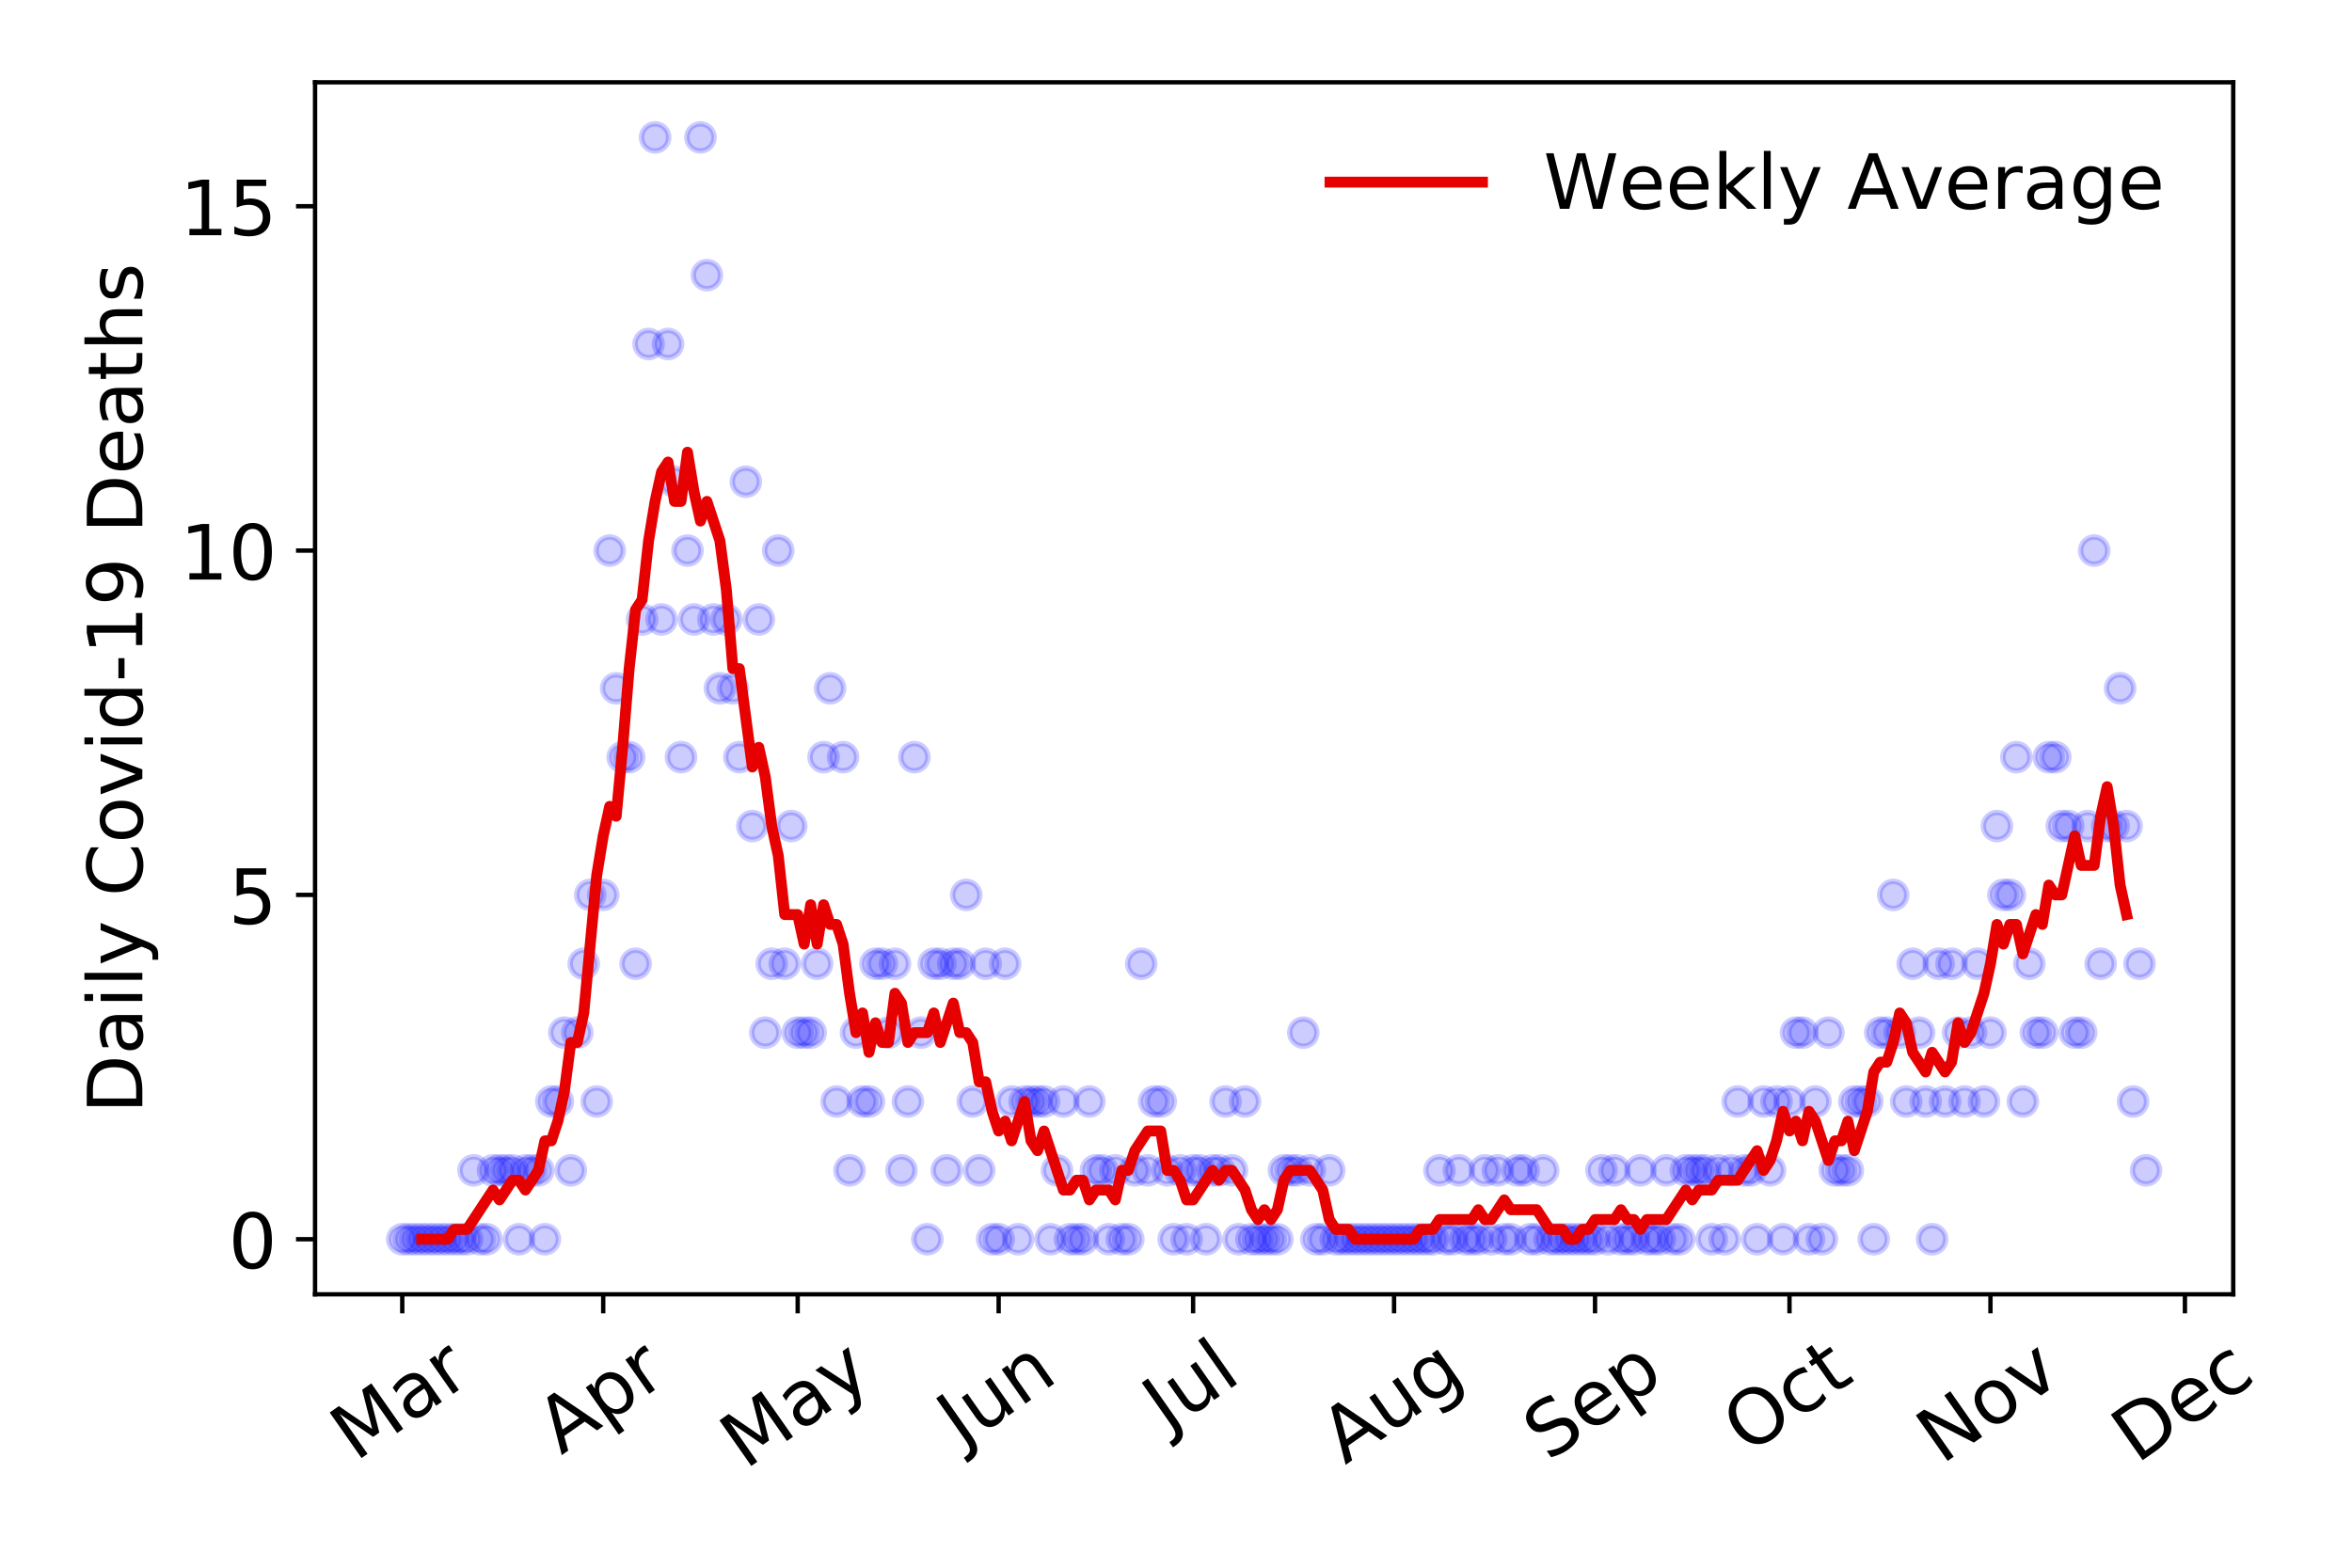<?xml version="1.0" encoding="utf-8" standalone="no"?>
<!DOCTYPE svg PUBLIC "-//W3C//DTD SVG 1.1//EN"
  "http://www.w3.org/Graphics/SVG/1.1/DTD/svg11.dtd">
<!-- Created with matplotlib (https://matplotlib.org/) -->
<svg height="288pt" version="1.1" viewBox="0 0 432 288" width="432pt" xmlns="http://www.w3.org/2000/svg" xmlns:xlink="http://www.w3.org/1999/xlink">
 <defs>
  <style type="text/css">
*{stroke-linecap:butt;stroke-linejoin:round;}
  </style>
 </defs>
 <g id="figure_1">
  <g id="patch_1">
   <path d="M 0 288 
L 432 288 
L 432 0 
L 0 0 
z
" style="fill:#ffffff;"/>
  </g>
  <g id="axes_1">
   <g id="patch_2">
    <path d="M 57.87 237.778 
L 410.185 237.778 
L 410.185 15.12 
L 57.87 15.12 
z
" style="fill:#ffffff;"/>
   </g>
   <g id="matplotlib.axis_1">
    <g id="xtick_1">
     <g id="line2d_1">
      <defs>
       <path d="M 0 0 
L 0 3.5 
" id="m2d2ef7bcc4" style="stroke:#000000;stroke-width:0.8;"/>
      </defs>
      <g>
       <use style="stroke:#000000;stroke-width:0.8;" x="73.884" xlink:href="#m2d2ef7bcc4" y="237.778"/>
      </g>
     </g>
     <g id="text_1">
      <!-- Mar -->
      <defs>
       <path d="M 9.812 72.906 
L 24.516 72.906 
L 43.109 23.297 
L 61.812 72.906 
L 76.516 72.906 
L 76.516 0 
L 66.891 0 
L 66.891 64.016 
L 48.094 14.016 
L 38.188 14.016 
L 19.391 64.016 
L 19.391 0 
L 9.812 0 
z
" id="DejaVuSans-77"/>
       <path d="M 34.281 27.484 
Q 23.391 27.484 19.188 25 
Q 14.984 22.516 14.984 16.5 
Q 14.984 11.719 18.141 8.906 
Q 21.297 6.109 26.703 6.109 
Q 34.188 6.109 38.703 11.406 
Q 43.219 16.703 43.219 25.484 
L 43.219 27.484 
z
M 52.203 31.203 
L 52.203 0 
L 43.219 0 
L 43.219 8.297 
Q 40.141 3.328 35.547 0.953 
Q 30.953 -1.422 24.312 -1.422 
Q 15.922 -1.422 10.953 3.297 
Q 6 8.016 6 15.922 
Q 6 25.141 12.172 29.828 
Q 18.359 34.516 30.609 34.516 
L 43.219 34.516 
L 43.219 35.406 
Q 43.219 41.609 39.141 45 
Q 35.062 48.391 27.688 48.391 
Q 23 48.391 18.547 47.266 
Q 14.109 46.141 10.016 43.891 
L 10.016 52.203 
Q 14.938 54.109 19.578 55.047 
Q 24.219 56 28.609 56 
Q 40.484 56 46.344 49.844 
Q 52.203 43.703 52.203 31.203 
z
" id="DejaVuSans-97"/>
       <path d="M 41.109 46.297 
Q 39.594 47.172 37.812 47.578 
Q 36.031 48 33.891 48 
Q 26.266 48 22.188 43.047 
Q 18.109 38.094 18.109 28.812 
L 18.109 0 
L 9.078 0 
L 9.078 54.688 
L 18.109 54.688 
L 18.109 46.188 
Q 20.953 51.172 25.484 53.578 
Q 30.031 56 36.531 56 
Q 37.453 56 38.578 55.875 
Q 39.703 55.766 41.062 55.516 
z
" id="DejaVuSans-114"/>
      </defs>
      <g transform="translate(65.282 268.643)rotate(-35)scale(0.14 -0.14)">
       <use xlink:href="#DejaVuSans-77"/>
       <use x="86.279" xlink:href="#DejaVuSans-97"/>
       <use x="147.559" xlink:href="#DejaVuSans-114"/>
      </g>
     </g>
    </g>
    <g id="xtick_2">
     <g id="line2d_2">
      <g>
       <use style="stroke:#000000;stroke-width:0.8;" x="110.795" xlink:href="#m2d2ef7bcc4" y="237.778"/>
      </g>
     </g>
     <g id="text_2">
      <!-- Apr -->
      <defs>
       <path d="M 34.188 63.188 
L 20.797 26.906 
L 47.609 26.906 
z
M 28.609 72.906 
L 39.797 72.906 
L 67.578 0 
L 57.328 0 
L 50.688 18.703 
L 17.828 18.703 
L 11.188 0 
L 0.781 0 
z
" id="DejaVuSans-65"/>
       <path d="M 18.109 8.203 
L 18.109 -20.797 
L 9.078 -20.797 
L 9.078 54.688 
L 18.109 54.688 
L 18.109 46.391 
Q 20.953 51.266 25.266 53.625 
Q 29.594 56 35.594 56 
Q 45.562 56 51.781 48.094 
Q 58.016 40.188 58.016 27.297 
Q 58.016 14.406 51.781 6.484 
Q 45.562 -1.422 35.594 -1.422 
Q 29.594 -1.422 25.266 0.953 
Q 20.953 3.328 18.109 8.203 
z
M 48.688 27.297 
Q 48.688 37.203 44.609 42.844 
Q 40.531 48.484 33.406 48.484 
Q 26.266 48.484 22.188 42.844 
Q 18.109 37.203 18.109 27.297 
Q 18.109 17.391 22.188 11.75 
Q 26.266 6.109 33.406 6.109 
Q 40.531 6.109 44.609 11.75 
Q 48.688 17.391 48.688 27.297 
z
" id="DejaVuSans-112"/>
      </defs>
      <g transform="translate(103.09 267.384)rotate(-35)scale(0.14 -0.14)">
       <use xlink:href="#DejaVuSans-65"/>
       <use x="68.408" xlink:href="#DejaVuSans-112"/>
       <use x="131.885" xlink:href="#DejaVuSans-114"/>
      </g>
     </g>
    </g>
    <g id="xtick_3">
     <g id="line2d_3">
      <g>
       <use style="stroke:#000000;stroke-width:0.8;" x="146.514" xlink:href="#m2d2ef7bcc4" y="237.778"/>
      </g>
     </g>
     <g id="text_3">
      <!-- May -->
      <defs>
       <path d="M 32.172 -5.078 
Q 28.375 -14.844 24.75 -17.812 
Q 21.141 -20.797 15.094 -20.797 
L 7.906 -20.797 
L 7.906 -13.281 
L 13.188 -13.281 
Q 16.891 -13.281 18.938 -11.516 
Q 21 -9.766 23.484 -3.219 
L 25.094 0.875 
L 2.984 54.688 
L 12.5 54.688 
L 29.594 11.922 
L 46.688 54.688 
L 56.203 54.688 
z
" id="DejaVuSans-121"/>
      </defs>
      <g transform="translate(136.875 270.094)rotate(-35)scale(0.14 -0.14)">
       <use xlink:href="#DejaVuSans-77"/>
       <use x="86.279" xlink:href="#DejaVuSans-97"/>
       <use x="147.559" xlink:href="#DejaVuSans-121"/>
      </g>
     </g>
    </g>
    <g id="xtick_4">
     <g id="line2d_4">
      <g>
       <use style="stroke:#000000;stroke-width:0.8;" x="183.424" xlink:href="#m2d2ef7bcc4" y="237.778"/>
      </g>
     </g>
     <g id="text_4">
      <!-- Jun -->
      <defs>
       <path d="M 9.812 72.906 
L 19.672 72.906 
L 19.672 5.078 
Q 19.672 -8.109 14.672 -14.062 
Q 9.672 -20.016 -1.422 -20.016 
L -5.172 -20.016 
L -5.172 -11.719 
L -2.094 -11.719 
Q 4.438 -11.719 7.125 -8.047 
Q 9.812 -4.391 9.812 5.078 
z
" id="DejaVuSans-74"/>
       <path d="M 8.5 21.578 
L 8.5 54.688 
L 17.484 54.688 
L 17.484 21.922 
Q 17.484 14.156 20.5 10.266 
Q 23.531 6.391 29.594 6.391 
Q 36.859 6.391 41.078 11.031 
Q 45.312 15.672 45.312 23.688 
L 45.312 54.688 
L 54.297 54.688 
L 54.297 0 
L 45.312 0 
L 45.312 8.406 
Q 42.047 3.422 37.719 1 
Q 33.406 -1.422 27.688 -1.422 
Q 18.266 -1.422 13.375 4.438 
Q 8.5 10.297 8.5 21.578 
z
M 31.109 56 
z
" id="DejaVuSans-117"/>
       <path d="M 54.891 33.016 
L 54.891 0 
L 45.906 0 
L 45.906 32.719 
Q 45.906 40.484 42.875 44.328 
Q 39.844 48.188 33.797 48.188 
Q 26.516 48.188 22.312 43.547 
Q 18.109 38.922 18.109 30.906 
L 18.109 0 
L 9.078 0 
L 9.078 54.688 
L 18.109 54.688 
L 18.109 46.188 
Q 21.344 51.125 25.703 53.562 
Q 30.078 56 35.797 56 
Q 45.219 56 50.047 50.172 
Q 54.891 44.344 54.891 33.016 
z
" id="DejaVuSans-110"/>
      </defs>
      <g transform="translate(176.681 266.039)rotate(-35)scale(0.14 -0.14)">
       <use xlink:href="#DejaVuSans-74"/>
       <use x="29.492" xlink:href="#DejaVuSans-117"/>
       <use x="92.871" xlink:href="#DejaVuSans-110"/>
      </g>
     </g>
    </g>
    <g id="xtick_5">
     <g id="line2d_5">
      <g>
       <use style="stroke:#000000;stroke-width:0.8;" x="219.144" xlink:href="#m2d2ef7bcc4" y="237.778"/>
      </g>
     </g>
     <g id="text_5">
      <!-- Jul -->
      <defs>
       <path d="M 9.422 75.984 
L 18.406 75.984 
L 18.406 0 
L 9.422 0 
z
" id="DejaVuSans-108"/>
      </defs>
      <g transform="translate(214.441 263.181)rotate(-35)scale(0.14 -0.14)">
       <use xlink:href="#DejaVuSans-74"/>
       <use x="29.492" xlink:href="#DejaVuSans-117"/>
       <use x="92.871" xlink:href="#DejaVuSans-108"/>
      </g>
     </g>
    </g>
    <g id="xtick_6">
     <g id="line2d_6">
      <g>
       <use style="stroke:#000000;stroke-width:0.8;" x="256.054" xlink:href="#m2d2ef7bcc4" y="237.778"/>
      </g>
     </g>
     <g id="text_6">
      <!-- Aug -->
      <defs>
       <path d="M 45.406 27.984 
Q 45.406 37.75 41.375 43.109 
Q 37.359 48.484 30.078 48.484 
Q 22.859 48.484 18.828 43.109 
Q 14.797 37.75 14.797 27.984 
Q 14.797 18.266 18.828 12.891 
Q 22.859 7.516 30.078 7.516 
Q 37.359 7.516 41.375 12.891 
Q 45.406 18.266 45.406 27.984 
z
M 54.391 6.781 
Q 54.391 -7.172 48.188 -13.984 
Q 42 -20.797 29.203 -20.797 
Q 24.469 -20.797 20.266 -20.094 
Q 16.062 -19.391 12.109 -17.922 
L 12.109 -9.188 
Q 16.062 -11.328 19.922 -12.344 
Q 23.781 -13.375 27.781 -13.375 
Q 36.625 -13.375 41.016 -8.766 
Q 45.406 -4.156 45.406 5.172 
L 45.406 9.625 
Q 42.625 4.781 38.281 2.391 
Q 33.938 0 27.875 0 
Q 17.828 0 11.672 7.656 
Q 5.516 15.328 5.516 27.984 
Q 5.516 40.672 11.672 48.328 
Q 17.828 56 27.875 56 
Q 33.938 56 38.281 53.609 
Q 42.625 51.219 45.406 46.391 
L 45.406 54.688 
L 54.391 54.688 
z
" id="DejaVuSans-103"/>
      </defs>
      <g transform="translate(247.074 269.172)rotate(-35)scale(0.14 -0.14)">
       <use xlink:href="#DejaVuSans-65"/>
       <use x="68.408" xlink:href="#DejaVuSans-117"/>
       <use x="131.787" xlink:href="#DejaVuSans-103"/>
      </g>
     </g>
    </g>
    <g id="xtick_7">
     <g id="line2d_7">
      <g>
       <use style="stroke:#000000;stroke-width:0.8;" x="292.965" xlink:href="#m2d2ef7bcc4" y="237.778"/>
      </g>
     </g>
     <g id="text_7">
      <!-- Sep -->
      <defs>
       <path d="M 53.516 70.516 
L 53.516 60.891 
Q 47.906 63.578 42.922 64.891 
Q 37.938 66.219 33.297 66.219 
Q 25.25 66.219 20.875 63.094 
Q 16.5 59.969 16.5 54.203 
Q 16.5 49.359 19.406 46.891 
Q 22.312 44.438 30.422 42.922 
L 36.375 41.703 
Q 47.406 39.594 52.656 34.297 
Q 57.906 29 57.906 20.125 
Q 57.906 9.516 50.797 4.047 
Q 43.703 -1.422 29.984 -1.422 
Q 24.812 -1.422 18.969 -0.25 
Q 13.141 0.922 6.891 3.219 
L 6.891 13.375 
Q 12.891 10.016 18.656 8.297 
Q 24.422 6.594 29.984 6.594 
Q 38.422 6.594 43.016 9.906 
Q 47.609 13.234 47.609 19.391 
Q 47.609 24.75 44.312 27.781 
Q 41.016 30.812 33.5 32.328 
L 27.484 33.5 
Q 16.453 35.688 11.516 40.375 
Q 6.594 45.062 6.594 53.422 
Q 6.594 63.094 13.406 68.656 
Q 20.219 74.219 32.172 74.219 
Q 37.312 74.219 42.625 73.281 
Q 47.953 72.359 53.516 70.516 
z
" id="DejaVuSans-83"/>
       <path d="M 56.203 29.594 
L 56.203 25.203 
L 14.891 25.203 
Q 15.484 15.922 20.484 11.062 
Q 25.484 6.203 34.422 6.203 
Q 39.594 6.203 44.453 7.469 
Q 49.312 8.734 54.109 11.281 
L 54.109 2.781 
Q 49.266 0.734 44.188 -0.344 
Q 39.109 -1.422 33.891 -1.422 
Q 20.797 -1.422 13.156 6.188 
Q 5.516 13.812 5.516 26.812 
Q 5.516 40.234 12.766 48.109 
Q 20.016 56 32.328 56 
Q 43.359 56 49.781 48.891 
Q 56.203 41.797 56.203 29.594 
z
M 47.219 32.234 
Q 47.125 39.594 43.094 43.984 
Q 39.062 48.391 32.422 48.391 
Q 24.906 48.391 20.391 44.141 
Q 15.875 39.891 15.188 32.172 
z
" id="DejaVuSans-101"/>
      </defs>
      <g transform="translate(284.372 268.629)rotate(-35)scale(0.14 -0.14)">
       <use xlink:href="#DejaVuSans-83"/>
       <use x="63.477" xlink:href="#DejaVuSans-101"/>
       <use x="125" xlink:href="#DejaVuSans-112"/>
      </g>
     </g>
    </g>
    <g id="xtick_8">
     <g id="line2d_8">
      <g>
       <use style="stroke:#000000;stroke-width:0.8;" x="328.684" xlink:href="#m2d2ef7bcc4" y="237.778"/>
      </g>
     </g>
     <g id="text_8">
      <!-- Oct -->
      <defs>
       <path d="M 39.406 66.219 
Q 28.656 66.219 22.328 58.203 
Q 16.016 50.203 16.016 36.375 
Q 16.016 22.609 22.328 14.594 
Q 28.656 6.594 39.406 6.594 
Q 50.141 6.594 56.422 14.594 
Q 62.703 22.609 62.703 36.375 
Q 62.703 50.203 56.422 58.203 
Q 50.141 66.219 39.406 66.219 
z
M 39.406 74.219 
Q 54.734 74.219 63.906 63.938 
Q 73.094 53.656 73.094 36.375 
Q 73.094 19.141 63.906 8.859 
Q 54.734 -1.422 39.406 -1.422 
Q 24.031 -1.422 14.812 8.828 
Q 5.609 19.094 5.609 36.375 
Q 5.609 53.656 14.812 63.938 
Q 24.031 74.219 39.406 74.219 
z
" id="DejaVuSans-79"/>
       <path d="M 48.781 52.594 
L 48.781 44.188 
Q 44.969 46.297 41.141 47.344 
Q 37.312 48.391 33.406 48.391 
Q 24.656 48.391 19.812 42.844 
Q 14.984 37.312 14.984 27.297 
Q 14.984 17.281 19.812 11.734 
Q 24.656 6.203 33.406 6.203 
Q 37.312 6.203 41.141 7.25 
Q 44.969 8.297 48.781 10.406 
L 48.781 2.094 
Q 45.016 0.344 40.984 -0.531 
Q 36.969 -1.422 32.422 -1.422 
Q 20.062 -1.422 12.781 6.344 
Q 5.516 14.109 5.516 27.297 
Q 5.516 40.672 12.859 48.328 
Q 20.219 56 33.016 56 
Q 37.156 56 41.109 55.141 
Q 45.062 54.297 48.781 52.594 
z
" id="DejaVuSans-99"/>
       <path d="M 18.312 70.219 
L 18.312 54.688 
L 36.812 54.688 
L 36.812 47.703 
L 18.312 47.703 
L 18.312 18.016 
Q 18.312 11.328 20.141 9.422 
Q 21.969 7.516 27.594 7.516 
L 36.812 7.516 
L 36.812 0 
L 27.594 0 
Q 17.188 0 13.234 3.875 
Q 9.281 7.766 9.281 18.016 
L 9.281 47.703 
L 2.688 47.703 
L 2.688 54.688 
L 9.281 54.688 
L 9.281 70.219 
z
" id="DejaVuSans-116"/>
      </defs>
      <g transform="translate(320.986 267.377)rotate(-35)scale(0.14 -0.14)">
       <use xlink:href="#DejaVuSans-79"/>
       <use x="78.711" xlink:href="#DejaVuSans-99"/>
       <use x="133.691" xlink:href="#DejaVuSans-116"/>
      </g>
     </g>
    </g>
    <g id="xtick_9">
     <g id="line2d_9">
      <g>
       <use style="stroke:#000000;stroke-width:0.8;" x="365.595" xlink:href="#m2d2ef7bcc4" y="237.778"/>
      </g>
     </g>
     <g id="text_9">
      <!-- Nov -->
      <defs>
       <path d="M 9.812 72.906 
L 23.094 72.906 
L 55.422 11.922 
L 55.422 72.906 
L 64.984 72.906 
L 64.984 0 
L 51.703 0 
L 19.391 60.984 
L 19.391 0 
L 9.812 0 
z
" id="DejaVuSans-78"/>
       <path d="M 30.609 48.391 
Q 23.391 48.391 19.188 42.75 
Q 14.984 37.109 14.984 27.297 
Q 14.984 17.484 19.156 11.844 
Q 23.344 6.203 30.609 6.203 
Q 37.797 6.203 41.984 11.859 
Q 46.188 17.531 46.188 27.297 
Q 46.188 37.016 41.984 42.703 
Q 37.797 48.391 30.609 48.391 
z
M 30.609 56 
Q 42.328 56 49.016 48.375 
Q 55.719 40.766 55.719 27.297 
Q 55.719 13.875 49.016 6.219 
Q 42.328 -1.422 30.609 -1.422 
Q 18.844 -1.422 12.172 6.219 
Q 5.516 13.875 5.516 27.297 
Q 5.516 40.766 12.172 48.375 
Q 18.844 56 30.609 56 
z
" id="DejaVuSans-111"/>
       <path d="M 2.984 54.688 
L 12.5 54.688 
L 29.594 8.797 
L 46.688 54.688 
L 56.203 54.688 
L 35.688 0 
L 23.484 0 
z
" id="DejaVuSans-118"/>
      </defs>
      <g transform="translate(356.618 269.166)rotate(-35)scale(0.14 -0.14)">
       <use xlink:href="#DejaVuSans-78"/>
       <use x="74.805" xlink:href="#DejaVuSans-111"/>
       <use x="135.986" xlink:href="#DejaVuSans-118"/>
      </g>
     </g>
    </g>
    <g id="xtick_10">
     <g id="line2d_10">
      <g>
       <use style="stroke:#000000;stroke-width:0.8;" x="401.314" xlink:href="#m2d2ef7bcc4" y="237.778"/>
      </g>
     </g>
     <g id="text_10">
      <!-- Dec -->
      <defs>
       <path d="M 19.672 64.797 
L 19.672 8.109 
L 31.594 8.109 
Q 46.688 8.109 53.688 14.938 
Q 60.688 21.781 60.688 36.531 
Q 60.688 51.172 53.688 57.984 
Q 46.688 64.797 31.594 64.797 
z
M 9.812 72.906 
L 30.078 72.906 
Q 51.266 72.906 61.172 64.094 
Q 71.094 55.281 71.094 36.531 
Q 71.094 17.672 61.125 8.828 
Q 51.172 0 30.078 0 
L 9.812 0 
z
" id="DejaVuSans-68"/>
      </defs>
      <g transform="translate(392.434 269.032)rotate(-35)scale(0.14 -0.14)">
       <use xlink:href="#DejaVuSans-68"/>
       <use x="77.002" xlink:href="#DejaVuSans-101"/>
       <use x="138.525" xlink:href="#DejaVuSans-99"/>
      </g>
     </g>
    </g>
   </g>
   <g id="matplotlib.axis_2">
    <g id="ytick_1">
     <g id="line2d_11">
      <defs>
       <path d="M 0 0 
L -3.5 0 
" id="m87571fd800" style="stroke:#000000;stroke-width:0.8;"/>
      </defs>
      <g>
       <use style="stroke:#000000;stroke-width:0.8;" x="57.87" xlink:href="#m87571fd800" y="227.657"/>
      </g>
     </g>
     <g id="text_11">
      <!-- 0 -->
      <defs>
       <path d="M 31.781 66.406 
Q 24.172 66.406 20.328 58.906 
Q 16.5 51.422 16.5 36.375 
Q 16.5 21.391 20.328 13.891 
Q 24.172 6.391 31.781 6.391 
Q 39.453 6.391 43.281 13.891 
Q 47.125 21.391 47.125 36.375 
Q 47.125 51.422 43.281 58.906 
Q 39.453 66.406 31.781 66.406 
z
M 31.781 74.219 
Q 44.047 74.219 50.516 64.516 
Q 56.984 54.828 56.984 36.375 
Q 56.984 17.969 50.516 8.266 
Q 44.047 -1.422 31.781 -1.422 
Q 19.531 -1.422 13.062 8.266 
Q 6.594 17.969 6.594 36.375 
Q 6.594 54.828 13.062 64.516 
Q 19.531 74.219 31.781 74.219 
z
" id="DejaVuSans-48"/>
      </defs>
      <g transform="translate(41.962 232.976)scale(0.14 -0.14)">
       <use xlink:href="#DejaVuSans-48"/>
      </g>
     </g>
    </g>
    <g id="ytick_2">
     <g id="line2d_12">
      <g>
       <use style="stroke:#000000;stroke-width:0.8;" x="57.87" xlink:href="#m87571fd800" y="164.402"/>
      </g>
     </g>
     <g id="text_12">
      <!-- 5 -->
      <defs>
       <path d="M 10.797 72.906 
L 49.516 72.906 
L 49.516 64.594 
L 19.828 64.594 
L 19.828 46.734 
Q 21.969 47.469 24.109 47.828 
Q 26.266 48.188 28.422 48.188 
Q 40.625 48.188 47.75 41.5 
Q 54.891 34.812 54.891 23.391 
Q 54.891 11.625 47.562 5.094 
Q 40.234 -1.422 26.906 -1.422 
Q 22.312 -1.422 17.547 -0.641 
Q 12.797 0.141 7.719 1.703 
L 7.719 11.625 
Q 12.109 9.234 16.797 8.062 
Q 21.484 6.891 26.703 6.891 
Q 35.156 6.891 40.078 11.328 
Q 45.016 15.766 45.016 23.391 
Q 45.016 31 40.078 35.438 
Q 35.156 39.891 26.703 39.891 
Q 22.75 39.891 18.812 39.016 
Q 14.891 38.141 10.797 36.281 
z
" id="DejaVuSans-53"/>
      </defs>
      <g transform="translate(41.962 169.721)scale(0.14 -0.14)">
       <use xlink:href="#DejaVuSans-53"/>
      </g>
     </g>
    </g>
    <g id="ytick_3">
     <g id="line2d_13">
      <g>
       <use style="stroke:#000000;stroke-width:0.8;" x="57.87" xlink:href="#m87571fd800" y="101.147"/>
      </g>
     </g>
     <g id="text_13">
      <!-- 10 -->
      <defs>
       <path d="M 12.406 8.297 
L 28.516 8.297 
L 28.516 63.922 
L 10.984 60.406 
L 10.984 69.391 
L 28.422 72.906 
L 38.281 72.906 
L 38.281 8.297 
L 54.391 8.297 
L 54.391 0 
L 12.406 0 
z
" id="DejaVuSans-49"/>
      </defs>
      <g transform="translate(33.055 106.466)scale(0.14 -0.14)">
       <use xlink:href="#DejaVuSans-49"/>
       <use x="63.623" xlink:href="#DejaVuSans-48"/>
      </g>
     </g>
    </g>
    <g id="ytick_4">
     <g id="line2d_14">
      <g>
       <use style="stroke:#000000;stroke-width:0.8;" x="57.87" xlink:href="#m87571fd800" y="37.892"/>
      </g>
     </g>
     <g id="text_14">
      <!-- 15 -->
      <g transform="translate(33.055 43.211)scale(0.14 -0.14)">
       <use xlink:href="#DejaVuSans-49"/>
       <use x="63.623" xlink:href="#DejaVuSans-53"/>
      </g>
     </g>
    </g>
    <g id="text_15">
     <!-- Daily Covid-19 Deaths -->
     <defs>
      <path d="M 9.422 54.688 
L 18.406 54.688 
L 18.406 0 
L 9.422 0 
z
M 9.422 75.984 
L 18.406 75.984 
L 18.406 64.594 
L 9.422 64.594 
z
" id="DejaVuSans-105"/>
      <path id="DejaVuSans-32"/>
      <path d="M 64.406 67.281 
L 64.406 56.891 
Q 59.422 61.531 53.781 63.812 
Q 48.141 66.109 41.797 66.109 
Q 29.297 66.109 22.656 58.469 
Q 16.016 50.828 16.016 36.375 
Q 16.016 21.969 22.656 14.328 
Q 29.297 6.688 41.797 6.688 
Q 48.141 6.688 53.781 8.984 
Q 59.422 11.281 64.406 15.922 
L 64.406 5.609 
Q 59.234 2.094 53.438 0.328 
Q 47.656 -1.422 41.219 -1.422 
Q 24.656 -1.422 15.125 8.703 
Q 5.609 18.844 5.609 36.375 
Q 5.609 53.953 15.125 64.078 
Q 24.656 74.219 41.219 74.219 
Q 47.75 74.219 53.531 72.484 
Q 59.328 70.75 64.406 67.281 
z
" id="DejaVuSans-67"/>
      <path d="M 45.406 46.391 
L 45.406 75.984 
L 54.391 75.984 
L 54.391 0 
L 45.406 0 
L 45.406 8.203 
Q 42.578 3.328 38.25 0.953 
Q 33.938 -1.422 27.875 -1.422 
Q 17.969 -1.422 11.734 6.484 
Q 5.516 14.406 5.516 27.297 
Q 5.516 40.188 11.734 48.094 
Q 17.969 56 27.875 56 
Q 33.938 56 38.25 53.625 
Q 42.578 51.266 45.406 46.391 
z
M 14.797 27.297 
Q 14.797 17.391 18.875 11.75 
Q 22.953 6.109 30.078 6.109 
Q 37.203 6.109 41.297 11.75 
Q 45.406 17.391 45.406 27.297 
Q 45.406 37.203 41.297 42.844 
Q 37.203 48.484 30.078 48.484 
Q 22.953 48.484 18.875 42.844 
Q 14.797 37.203 14.797 27.297 
z
" id="DejaVuSans-100"/>
      <path d="M 4.891 31.391 
L 31.203 31.391 
L 31.203 23.391 
L 4.891 23.391 
z
" id="DejaVuSans-45"/>
      <path d="M 10.984 1.516 
L 10.984 10.5 
Q 14.703 8.734 18.5 7.812 
Q 22.312 6.891 25.984 6.891 
Q 35.75 6.891 40.891 13.453 
Q 46.047 20.016 46.781 33.406 
Q 43.953 29.203 39.594 26.953 
Q 35.25 24.703 29.984 24.703 
Q 19.047 24.703 12.672 31.312 
Q 6.297 37.938 6.297 49.422 
Q 6.297 60.641 12.938 67.422 
Q 19.578 74.219 30.609 74.219 
Q 43.266 74.219 49.922 64.516 
Q 56.594 54.828 56.594 36.375 
Q 56.594 19.141 48.406 8.859 
Q 40.234 -1.422 26.422 -1.422 
Q 22.703 -1.422 18.891 -0.688 
Q 15.094 0.047 10.984 1.516 
z
M 30.609 32.422 
Q 37.25 32.422 41.125 36.953 
Q 45.016 41.5 45.016 49.422 
Q 45.016 57.281 41.125 61.844 
Q 37.25 66.406 30.609 66.406 
Q 23.969 66.406 20.094 61.844 
Q 16.219 57.281 16.219 49.422 
Q 16.219 41.5 20.094 36.953 
Q 23.969 32.422 30.609 32.422 
z
" id="DejaVuSans-57"/>
      <path d="M 54.891 33.016 
L 54.891 0 
L 45.906 0 
L 45.906 32.719 
Q 45.906 40.484 42.875 44.328 
Q 39.844 48.188 33.797 48.188 
Q 26.516 48.188 22.312 43.547 
Q 18.109 38.922 18.109 30.906 
L 18.109 0 
L 9.078 0 
L 9.078 75.984 
L 18.109 75.984 
L 18.109 46.188 
Q 21.344 51.125 25.703 53.562 
Q 30.078 56 35.797 56 
Q 45.219 56 50.047 50.172 
Q 54.891 44.344 54.891 33.016 
z
" id="DejaVuSans-104"/>
      <path d="M 44.281 53.078 
L 44.281 44.578 
Q 40.484 46.531 36.375 47.5 
Q 32.281 48.484 27.875 48.484 
Q 21.188 48.484 17.844 46.438 
Q 14.5 44.391 14.5 40.281 
Q 14.5 37.156 16.891 35.375 
Q 19.281 33.594 26.516 31.984 
L 29.594 31.297 
Q 39.156 29.25 43.188 25.516 
Q 47.219 21.781 47.219 15.094 
Q 47.219 7.469 41.188 3.016 
Q 35.156 -1.422 24.609 -1.422 
Q 20.219 -1.422 15.453 -0.562 
Q 10.688 0.297 5.422 2 
L 5.422 11.281 
Q 10.406 8.688 15.234 7.391 
Q 20.062 6.109 24.812 6.109 
Q 31.156 6.109 34.562 8.281 
Q 37.984 10.453 37.984 14.406 
Q 37.984 18.062 35.516 20.016 
Q 33.062 21.969 24.703 23.781 
L 21.578 24.516 
Q 13.234 26.266 9.516 29.906 
Q 5.812 33.547 5.812 39.891 
Q 5.812 47.609 11.281 51.797 
Q 16.75 56 26.812 56 
Q 31.781 56 36.172 55.266 
Q 40.578 54.547 44.281 53.078 
z
" id="DejaVuSans-115"/>
     </defs>
     <g transform="translate(26.143 204.56)rotate(-90)scale(0.14 -0.14)">
      <use xlink:href="#DejaVuSans-68"/>
      <use x="77.002" xlink:href="#DejaVuSans-97"/>
      <use x="138.281" xlink:href="#DejaVuSans-105"/>
      <use x="166.064" xlink:href="#DejaVuSans-108"/>
      <use x="193.848" xlink:href="#DejaVuSans-121"/>
      <use x="253.027" xlink:href="#DejaVuSans-32"/>
      <use x="284.814" xlink:href="#DejaVuSans-67"/>
      <use x="354.639" xlink:href="#DejaVuSans-111"/>
      <use x="415.82" xlink:href="#DejaVuSans-118"/>
      <use x="475" xlink:href="#DejaVuSans-105"/>
      <use x="502.783" xlink:href="#DejaVuSans-100"/>
      <use x="566.26" xlink:href="#DejaVuSans-45"/>
      <use x="602.344" xlink:href="#DejaVuSans-49"/>
      <use x="665.967" xlink:href="#DejaVuSans-57"/>
      <use x="729.59" xlink:href="#DejaVuSans-32"/>
      <use x="761.377" xlink:href="#DejaVuSans-68"/>
      <use x="838.379" xlink:href="#DejaVuSans-101"/>
      <use x="899.902" xlink:href="#DejaVuSans-97"/>
      <use x="961.182" xlink:href="#DejaVuSans-116"/>
      <use x="1000.391" xlink:href="#DejaVuSans-104"/>
      <use x="1063.77" xlink:href="#DejaVuSans-115"/>
     </g>
    </g>
   </g>
   <g id="line2d_15">
    <defs>
     <path d="M 0 2.5 
C 0.663 2.5 1.299 2.237 1.768 1.768 
C 2.237 1.299 2.5 0.663 2.5 0 
C 2.5 -0.663 2.237 -1.299 1.768 -1.768 
C 1.299 -2.237 0.663 -2.5 0 -2.5 
C -0.663 -2.5 -1.299 -2.237 -1.768 -1.768 
C -2.237 -1.299 -2.5 -0.663 -2.5 0 
C -2.5 0.663 -2.237 1.299 -1.768 1.768 
C -1.299 2.237 -0.663 2.5 0 2.5 
z
" id="m2a72cde099" style="stroke:#0000ff;stroke-opacity:0.2;"/>
    </defs>
    <g clip-path="url(#p803b1d7463)">
     <use style="fill:#0000ff;fill-opacity:0.2;stroke:#0000ff;stroke-opacity:0.2;" x="73.884" xlink:href="#m2a72cde099" y="227.657"/>
     <use style="fill:#0000ff;fill-opacity:0.2;stroke:#0000ff;stroke-opacity:0.2;" x="75.075" xlink:href="#m2a72cde099" y="227.657"/>
     <use style="fill:#0000ff;fill-opacity:0.2;stroke:#0000ff;stroke-opacity:0.2;" x="76.266" xlink:href="#m2a72cde099" y="227.657"/>
     <use style="fill:#0000ff;fill-opacity:0.2;stroke:#0000ff;stroke-opacity:0.2;" x="77.456" xlink:href="#m2a72cde099" y="227.657"/>
     <use style="fill:#0000ff;fill-opacity:0.2;stroke:#0000ff;stroke-opacity:0.2;" x="78.647" xlink:href="#m2a72cde099" y="227.657"/>
     <use style="fill:#0000ff;fill-opacity:0.2;stroke:#0000ff;stroke-opacity:0.2;" x="79.838" xlink:href="#m2a72cde099" y="227.657"/>
     <use style="fill:#0000ff;fill-opacity:0.2;stroke:#0000ff;stroke-opacity:0.2;" x="81.028" xlink:href="#m2a72cde099" y="227.657"/>
     <use style="fill:#0000ff;fill-opacity:0.2;stroke:#0000ff;stroke-opacity:0.2;" x="82.219" xlink:href="#m2a72cde099" y="227.657"/>
     <use style="fill:#0000ff;fill-opacity:0.2;stroke:#0000ff;stroke-opacity:0.2;" x="83.41" xlink:href="#m2a72cde099" y="227.657"/>
     <use style="fill:#0000ff;fill-opacity:0.2;stroke:#0000ff;stroke-opacity:0.2;" x="84.6" xlink:href="#m2a72cde099" y="227.657"/>
     <use style="fill:#0000ff;fill-opacity:0.2;stroke:#0000ff;stroke-opacity:0.2;" x="85.791" xlink:href="#m2a72cde099" y="227.657"/>
     <use style="fill:#0000ff;fill-opacity:0.2;stroke:#0000ff;stroke-opacity:0.2;" x="86.981" xlink:href="#m2a72cde099" y="215.006"/>
     <use style="fill:#0000ff;fill-opacity:0.2;stroke:#0000ff;stroke-opacity:0.2;" x="88.172" xlink:href="#m2a72cde099" y="227.657"/>
     <use style="fill:#0000ff;fill-opacity:0.2;stroke:#0000ff;stroke-opacity:0.2;" x="89.363" xlink:href="#m2a72cde099" y="227.657"/>
     <use style="fill:#0000ff;fill-opacity:0.2;stroke:#0000ff;stroke-opacity:0.2;" x="90.553" xlink:href="#m2a72cde099" y="215.006"/>
     <use style="fill:#0000ff;fill-opacity:0.2;stroke:#0000ff;stroke-opacity:0.2;" x="91.744" xlink:href="#m2a72cde099" y="215.006"/>
     <use style="fill:#0000ff;fill-opacity:0.2;stroke:#0000ff;stroke-opacity:0.2;" x="92.935" xlink:href="#m2a72cde099" y="215.006"/>
     <use style="fill:#0000ff;fill-opacity:0.2;stroke:#0000ff;stroke-opacity:0.2;" x="94.125" xlink:href="#m2a72cde099" y="215.006"/>
     <use style="fill:#0000ff;fill-opacity:0.2;stroke:#0000ff;stroke-opacity:0.2;" x="95.316" xlink:href="#m2a72cde099" y="227.657"/>
     <use style="fill:#0000ff;fill-opacity:0.2;stroke:#0000ff;stroke-opacity:0.2;" x="96.507" xlink:href="#m2a72cde099" y="215.006"/>
     <use style="fill:#0000ff;fill-opacity:0.2;stroke:#0000ff;stroke-opacity:0.2;" x="97.697" xlink:href="#m2a72cde099" y="215.006"/>
     <use style="fill:#0000ff;fill-opacity:0.2;stroke:#0000ff;stroke-opacity:0.2;" x="98.888" xlink:href="#m2a72cde099" y="215.006"/>
     <use style="fill:#0000ff;fill-opacity:0.2;stroke:#0000ff;stroke-opacity:0.2;" x="100.079" xlink:href="#m2a72cde099" y="227.657"/>
     <use style="fill:#0000ff;fill-opacity:0.2;stroke:#0000ff;stroke-opacity:0.2;" x="101.269" xlink:href="#m2a72cde099" y="202.355"/>
     <use style="fill:#0000ff;fill-opacity:0.2;stroke:#0000ff;stroke-opacity:0.2;" x="102.46" xlink:href="#m2a72cde099" y="202.355"/>
     <use style="fill:#0000ff;fill-opacity:0.2;stroke:#0000ff;stroke-opacity:0.2;" x="103.651" xlink:href="#m2a72cde099" y="189.704"/>
     <use style="fill:#0000ff;fill-opacity:0.2;stroke:#0000ff;stroke-opacity:0.2;" x="104.841" xlink:href="#m2a72cde099" y="215.006"/>
     <use style="fill:#0000ff;fill-opacity:0.2;stroke:#0000ff;stroke-opacity:0.2;" x="106.032" xlink:href="#m2a72cde099" y="189.704"/>
     <use style="fill:#0000ff;fill-opacity:0.2;stroke:#0000ff;stroke-opacity:0.2;" x="107.223" xlink:href="#m2a72cde099" y="177.053"/>
     <use style="fill:#0000ff;fill-opacity:0.2;stroke:#0000ff;stroke-opacity:0.2;" x="108.413" xlink:href="#m2a72cde099" y="164.402"/>
     <use style="fill:#0000ff;fill-opacity:0.2;stroke:#0000ff;stroke-opacity:0.2;" x="109.604" xlink:href="#m2a72cde099" y="202.355"/>
     <use style="fill:#0000ff;fill-opacity:0.2;stroke:#0000ff;stroke-opacity:0.2;" x="110.795" xlink:href="#m2a72cde099" y="164.402"/>
     <use style="fill:#0000ff;fill-opacity:0.2;stroke:#0000ff;stroke-opacity:0.2;" x="111.985" xlink:href="#m2a72cde099" y="101.147"/>
     <use style="fill:#0000ff;fill-opacity:0.2;stroke:#0000ff;stroke-opacity:0.2;" x="113.176" xlink:href="#m2a72cde099" y="126.449"/>
     <use style="fill:#0000ff;fill-opacity:0.2;stroke:#0000ff;stroke-opacity:0.2;" x="114.367" xlink:href="#m2a72cde099" y="139.1"/>
     <use style="fill:#0000ff;fill-opacity:0.2;stroke:#0000ff;stroke-opacity:0.2;" x="115.557" xlink:href="#m2a72cde099" y="139.1"/>
     <use style="fill:#0000ff;fill-opacity:0.2;stroke:#0000ff;stroke-opacity:0.2;" x="116.748" xlink:href="#m2a72cde099" y="177.053"/>
     <use style="fill:#0000ff;fill-opacity:0.2;stroke:#0000ff;stroke-opacity:0.2;" x="117.939" xlink:href="#m2a72cde099" y="113.798"/>
     <use style="fill:#0000ff;fill-opacity:0.2;stroke:#0000ff;stroke-opacity:0.2;" x="119.129" xlink:href="#m2a72cde099" y="63.194"/>
     <use style="fill:#0000ff;fill-opacity:0.2;stroke:#0000ff;stroke-opacity:0.2;" x="120.32" xlink:href="#m2a72cde099" y="25.241"/>
     <use style="fill:#0000ff;fill-opacity:0.2;stroke:#0000ff;stroke-opacity:0.2;" x="121.51" xlink:href="#m2a72cde099" y="113.798"/>
     <use style="fill:#0000ff;fill-opacity:0.2;stroke:#0000ff;stroke-opacity:0.2;" x="122.701" xlink:href="#m2a72cde099" y="63.194"/>
     <use style="fill:#0000ff;fill-opacity:0.2;stroke:#0000ff;stroke-opacity:0.2;" x="123.892" xlink:href="#m2a72cde099" y="88.496"/>
     <use style="fill:#0000ff;fill-opacity:0.2;stroke:#0000ff;stroke-opacity:0.2;" x="125.082" xlink:href="#m2a72cde099" y="139.1"/>
     <use style="fill:#0000ff;fill-opacity:0.2;stroke:#0000ff;stroke-opacity:0.2;" x="126.273" xlink:href="#m2a72cde099" y="101.147"/>
     <use style="fill:#0000ff;fill-opacity:0.2;stroke:#0000ff;stroke-opacity:0.2;" x="127.464" xlink:href="#m2a72cde099" y="113.798"/>
     <use style="fill:#0000ff;fill-opacity:0.2;stroke:#0000ff;stroke-opacity:0.2;" x="128.654" xlink:href="#m2a72cde099" y="25.241"/>
     <use style="fill:#0000ff;fill-opacity:0.2;stroke:#0000ff;stroke-opacity:0.2;" x="129.845" xlink:href="#m2a72cde099" y="50.543"/>
     <use style="fill:#0000ff;fill-opacity:0.2;stroke:#0000ff;stroke-opacity:0.2;" x="131.036" xlink:href="#m2a72cde099" y="113.798"/>
     <use style="fill:#0000ff;fill-opacity:0.2;stroke:#0000ff;stroke-opacity:0.2;" x="132.226" xlink:href="#m2a72cde099" y="126.449"/>
     <use style="fill:#0000ff;fill-opacity:0.2;stroke:#0000ff;stroke-opacity:0.2;" x="133.417" xlink:href="#m2a72cde099" y="113.798"/>
     <use style="fill:#0000ff;fill-opacity:0.2;stroke:#0000ff;stroke-opacity:0.2;" x="134.608" xlink:href="#m2a72cde099" y="126.449"/>
     <use style="fill:#0000ff;fill-opacity:0.2;stroke:#0000ff;stroke-opacity:0.2;" x="135.798" xlink:href="#m2a72cde099" y="139.1"/>
     <use style="fill:#0000ff;fill-opacity:0.2;stroke:#0000ff;stroke-opacity:0.2;" x="136.989" xlink:href="#m2a72cde099" y="88.496"/>
     <use style="fill:#0000ff;fill-opacity:0.2;stroke:#0000ff;stroke-opacity:0.2;" x="138.18" xlink:href="#m2a72cde099" y="151.751"/>
     <use style="fill:#0000ff;fill-opacity:0.2;stroke:#0000ff;stroke-opacity:0.2;" x="139.37" xlink:href="#m2a72cde099" y="113.798"/>
     <use style="fill:#0000ff;fill-opacity:0.2;stroke:#0000ff;stroke-opacity:0.2;" x="140.561" xlink:href="#m2a72cde099" y="189.704"/>
     <use style="fill:#0000ff;fill-opacity:0.2;stroke:#0000ff;stroke-opacity:0.2;" x="141.752" xlink:href="#m2a72cde099" y="177.053"/>
     <use style="fill:#0000ff;fill-opacity:0.2;stroke:#0000ff;stroke-opacity:0.2;" x="142.942" xlink:href="#m2a72cde099" y="101.147"/>
     <use style="fill:#0000ff;fill-opacity:0.2;stroke:#0000ff;stroke-opacity:0.2;" x="144.133" xlink:href="#m2a72cde099" y="177.053"/>
     <use style="fill:#0000ff;fill-opacity:0.2;stroke:#0000ff;stroke-opacity:0.2;" x="145.324" xlink:href="#m2a72cde099" y="151.751"/>
     <use style="fill:#0000ff;fill-opacity:0.2;stroke:#0000ff;stroke-opacity:0.2;" x="146.514" xlink:href="#m2a72cde099" y="189.704"/>
     <use style="fill:#0000ff;fill-opacity:0.2;stroke:#0000ff;stroke-opacity:0.2;" x="147.705" xlink:href="#m2a72cde099" y="189.704"/>
     <use style="fill:#0000ff;fill-opacity:0.2;stroke:#0000ff;stroke-opacity:0.2;" x="148.896" xlink:href="#m2a72cde099" y="189.704"/>
     <use style="fill:#0000ff;fill-opacity:0.2;stroke:#0000ff;stroke-opacity:0.2;" x="150.086" xlink:href="#m2a72cde099" y="177.053"/>
     <use style="fill:#0000ff;fill-opacity:0.2;stroke:#0000ff;stroke-opacity:0.2;" x="151.277" xlink:href="#m2a72cde099" y="139.1"/>
     <use style="fill:#0000ff;fill-opacity:0.2;stroke:#0000ff;stroke-opacity:0.2;" x="152.467" xlink:href="#m2a72cde099" y="126.449"/>
     <use style="fill:#0000ff;fill-opacity:0.2;stroke:#0000ff;stroke-opacity:0.2;" x="153.658" xlink:href="#m2a72cde099" y="202.355"/>
     <use style="fill:#0000ff;fill-opacity:0.2;stroke:#0000ff;stroke-opacity:0.2;" x="154.849" xlink:href="#m2a72cde099" y="139.1"/>
     <use style="fill:#0000ff;fill-opacity:0.2;stroke:#0000ff;stroke-opacity:0.2;" x="156.039" xlink:href="#m2a72cde099" y="215.006"/>
     <use style="fill:#0000ff;fill-opacity:0.2;stroke:#0000ff;stroke-opacity:0.2;" x="157.23" xlink:href="#m2a72cde099" y="189.704"/>
     <use style="fill:#0000ff;fill-opacity:0.2;stroke:#0000ff;stroke-opacity:0.2;" x="158.421" xlink:href="#m2a72cde099" y="202.355"/>
     <use style="fill:#0000ff;fill-opacity:0.2;stroke:#0000ff;stroke-opacity:0.2;" x="159.611" xlink:href="#m2a72cde099" y="202.355"/>
     <use style="fill:#0000ff;fill-opacity:0.2;stroke:#0000ff;stroke-opacity:0.2;" x="160.802" xlink:href="#m2a72cde099" y="177.053"/>
     <use style="fill:#0000ff;fill-opacity:0.2;stroke:#0000ff;stroke-opacity:0.2;" x="161.993" xlink:href="#m2a72cde099" y="177.053"/>
     <use style="fill:#0000ff;fill-opacity:0.2;stroke:#0000ff;stroke-opacity:0.2;" x="163.183" xlink:href="#m2a72cde099" y="189.704"/>
     <use style="fill:#0000ff;fill-opacity:0.2;stroke:#0000ff;stroke-opacity:0.2;" x="164.374" xlink:href="#m2a72cde099" y="177.053"/>
     <use style="fill:#0000ff;fill-opacity:0.2;stroke:#0000ff;stroke-opacity:0.2;" x="165.565" xlink:href="#m2a72cde099" y="215.006"/>
     <use style="fill:#0000ff;fill-opacity:0.2;stroke:#0000ff;stroke-opacity:0.2;" x="166.755" xlink:href="#m2a72cde099" y="202.355"/>
     <use style="fill:#0000ff;fill-opacity:0.2;stroke:#0000ff;stroke-opacity:0.2;" x="167.946" xlink:href="#m2a72cde099" y="139.1"/>
     <use style="fill:#0000ff;fill-opacity:0.2;stroke:#0000ff;stroke-opacity:0.2;" x="169.137" xlink:href="#m2a72cde099" y="189.704"/>
     <use style="fill:#0000ff;fill-opacity:0.2;stroke:#0000ff;stroke-opacity:0.2;" x="170.327" xlink:href="#m2a72cde099" y="227.657"/>
     <use style="fill:#0000ff;fill-opacity:0.2;stroke:#0000ff;stroke-opacity:0.2;" x="171.518" xlink:href="#m2a72cde099" y="177.053"/>
     <use style="fill:#0000ff;fill-opacity:0.2;stroke:#0000ff;stroke-opacity:0.2;" x="172.709" xlink:href="#m2a72cde099" y="177.053"/>
     <use style="fill:#0000ff;fill-opacity:0.2;stroke:#0000ff;stroke-opacity:0.2;" x="173.899" xlink:href="#m2a72cde099" y="215.006"/>
     <use style="fill:#0000ff;fill-opacity:0.2;stroke:#0000ff;stroke-opacity:0.2;" x="175.09" xlink:href="#m2a72cde099" y="177.053"/>
     <use style="fill:#0000ff;fill-opacity:0.2;stroke:#0000ff;stroke-opacity:0.2;" x="176.281" xlink:href="#m2a72cde099" y="177.053"/>
     <use style="fill:#0000ff;fill-opacity:0.2;stroke:#0000ff;stroke-opacity:0.2;" x="177.471" xlink:href="#m2a72cde099" y="164.402"/>
     <use style="fill:#0000ff;fill-opacity:0.2;stroke:#0000ff;stroke-opacity:0.2;" x="178.662" xlink:href="#m2a72cde099" y="202.355"/>
     <use style="fill:#0000ff;fill-opacity:0.2;stroke:#0000ff;stroke-opacity:0.2;" x="179.853" xlink:href="#m2a72cde099" y="215.006"/>
     <use style="fill:#0000ff;fill-opacity:0.2;stroke:#0000ff;stroke-opacity:0.2;" x="181.043" xlink:href="#m2a72cde099" y="177.053"/>
     <use style="fill:#0000ff;fill-opacity:0.2;stroke:#0000ff;stroke-opacity:0.2;" x="182.234" xlink:href="#m2a72cde099" y="227.657"/>
     <use style="fill:#0000ff;fill-opacity:0.2;stroke:#0000ff;stroke-opacity:0.2;" x="183.424" xlink:href="#m2a72cde099" y="227.657"/>
     <use style="fill:#0000ff;fill-opacity:0.2;stroke:#0000ff;stroke-opacity:0.2;" x="184.615" xlink:href="#m2a72cde099" y="177.053"/>
     <use style="fill:#0000ff;fill-opacity:0.2;stroke:#0000ff;stroke-opacity:0.2;" x="185.806" xlink:href="#m2a72cde099" y="202.355"/>
     <use style="fill:#0000ff;fill-opacity:0.2;stroke:#0000ff;stroke-opacity:0.2;" x="186.996" xlink:href="#m2a72cde099" y="227.657"/>
     <use style="fill:#0000ff;fill-opacity:0.2;stroke:#0000ff;stroke-opacity:0.2;" x="188.187" xlink:href="#m2a72cde099" y="202.355"/>
     <use style="fill:#0000ff;fill-opacity:0.2;stroke:#0000ff;stroke-opacity:0.2;" x="189.378" xlink:href="#m2a72cde099" y="202.355"/>
     <use style="fill:#0000ff;fill-opacity:0.2;stroke:#0000ff;stroke-opacity:0.2;" x="190.568" xlink:href="#m2a72cde099" y="202.355"/>
     <use style="fill:#0000ff;fill-opacity:0.2;stroke:#0000ff;stroke-opacity:0.2;" x="191.759" xlink:href="#m2a72cde099" y="202.355"/>
     <use style="fill:#0000ff;fill-opacity:0.2;stroke:#0000ff;stroke-opacity:0.2;" x="192.95" xlink:href="#m2a72cde099" y="227.657"/>
     <use style="fill:#0000ff;fill-opacity:0.2;stroke:#0000ff;stroke-opacity:0.2;" x="194.14" xlink:href="#m2a72cde099" y="215.006"/>
     <use style="fill:#0000ff;fill-opacity:0.2;stroke:#0000ff;stroke-opacity:0.2;" x="195.331" xlink:href="#m2a72cde099" y="202.355"/>
     <use style="fill:#0000ff;fill-opacity:0.2;stroke:#0000ff;stroke-opacity:0.2;" x="196.522" xlink:href="#m2a72cde099" y="227.657"/>
     <use style="fill:#0000ff;fill-opacity:0.2;stroke:#0000ff;stroke-opacity:0.2;" x="197.712" xlink:href="#m2a72cde099" y="227.657"/>
     <use style="fill:#0000ff;fill-opacity:0.2;stroke:#0000ff;stroke-opacity:0.2;" x="198.903" xlink:href="#m2a72cde099" y="227.657"/>
     <use style="fill:#0000ff;fill-opacity:0.2;stroke:#0000ff;stroke-opacity:0.2;" x="200.094" xlink:href="#m2a72cde099" y="202.355"/>
     <use style="fill:#0000ff;fill-opacity:0.2;stroke:#0000ff;stroke-opacity:0.2;" x="201.284" xlink:href="#m2a72cde099" y="215.006"/>
     <use style="fill:#0000ff;fill-opacity:0.2;stroke:#0000ff;stroke-opacity:0.2;" x="202.475" xlink:href="#m2a72cde099" y="215.006"/>
     <use style="fill:#0000ff;fill-opacity:0.2;stroke:#0000ff;stroke-opacity:0.2;" x="203.666" xlink:href="#m2a72cde099" y="227.657"/>
     <use style="fill:#0000ff;fill-opacity:0.2;stroke:#0000ff;stroke-opacity:0.2;" x="204.856" xlink:href="#m2a72cde099" y="215.006"/>
     <use style="fill:#0000ff;fill-opacity:0.2;stroke:#0000ff;stroke-opacity:0.2;" x="206.047" xlink:href="#m2a72cde099" y="227.657"/>
     <use style="fill:#0000ff;fill-opacity:0.2;stroke:#0000ff;stroke-opacity:0.2;" x="207.238" xlink:href="#m2a72cde099" y="227.657"/>
     <use style="fill:#0000ff;fill-opacity:0.2;stroke:#0000ff;stroke-opacity:0.2;" x="208.428" xlink:href="#m2a72cde099" y="215.006"/>
     <use style="fill:#0000ff;fill-opacity:0.2;stroke:#0000ff;stroke-opacity:0.2;" x="209.619" xlink:href="#m2a72cde099" y="177.053"/>
     <use style="fill:#0000ff;fill-opacity:0.2;stroke:#0000ff;stroke-opacity:0.2;" x="210.81" xlink:href="#m2a72cde099" y="215.006"/>
     <use style="fill:#0000ff;fill-opacity:0.2;stroke:#0000ff;stroke-opacity:0.2;" x="212" xlink:href="#m2a72cde099" y="202.355"/>
     <use style="fill:#0000ff;fill-opacity:0.2;stroke:#0000ff;stroke-opacity:0.2;" x="213.191" xlink:href="#m2a72cde099" y="202.355"/>
     <use style="fill:#0000ff;fill-opacity:0.2;stroke:#0000ff;stroke-opacity:0.2;" x="214.382" xlink:href="#m2a72cde099" y="215.006"/>
     <use style="fill:#0000ff;fill-opacity:0.2;stroke:#0000ff;stroke-opacity:0.2;" x="215.572" xlink:href="#m2a72cde099" y="227.657"/>
     <use style="fill:#0000ff;fill-opacity:0.2;stroke:#0000ff;stroke-opacity:0.2;" x="216.763" xlink:href="#m2a72cde099" y="215.006"/>
     <use style="fill:#0000ff;fill-opacity:0.2;stroke:#0000ff;stroke-opacity:0.2;" x="217.953" xlink:href="#m2a72cde099" y="227.657"/>
     <use style="fill:#0000ff;fill-opacity:0.2;stroke:#0000ff;stroke-opacity:0.2;" x="219.144" xlink:href="#m2a72cde099" y="215.006"/>
     <use style="fill:#0000ff;fill-opacity:0.2;stroke:#0000ff;stroke-opacity:0.2;" x="220.335" xlink:href="#m2a72cde099" y="215.006"/>
     <use style="fill:#0000ff;fill-opacity:0.2;stroke:#0000ff;stroke-opacity:0.2;" x="221.525" xlink:href="#m2a72cde099" y="227.657"/>
     <use style="fill:#0000ff;fill-opacity:0.2;stroke:#0000ff;stroke-opacity:0.2;" x="222.716" xlink:href="#m2a72cde099" y="215.006"/>
     <use style="fill:#0000ff;fill-opacity:0.2;stroke:#0000ff;stroke-opacity:0.2;" x="223.907" xlink:href="#m2a72cde099" y="215.006"/>
     <use style="fill:#0000ff;fill-opacity:0.2;stroke:#0000ff;stroke-opacity:0.2;" x="225.097" xlink:href="#m2a72cde099" y="202.355"/>
     <use style="fill:#0000ff;fill-opacity:0.2;stroke:#0000ff;stroke-opacity:0.2;" x="226.288" xlink:href="#m2a72cde099" y="215.006"/>
     <use style="fill:#0000ff;fill-opacity:0.2;stroke:#0000ff;stroke-opacity:0.2;" x="227.479" xlink:href="#m2a72cde099" y="227.657"/>
     <use style="fill:#0000ff;fill-opacity:0.2;stroke:#0000ff;stroke-opacity:0.2;" x="228.669" xlink:href="#m2a72cde099" y="202.355"/>
     <use style="fill:#0000ff;fill-opacity:0.2;stroke:#0000ff;stroke-opacity:0.2;" x="229.86" xlink:href="#m2a72cde099" y="227.657"/>
     <use style="fill:#0000ff;fill-opacity:0.2;stroke:#0000ff;stroke-opacity:0.2;" x="231.051" xlink:href="#m2a72cde099" y="227.657"/>
     <use style="fill:#0000ff;fill-opacity:0.2;stroke:#0000ff;stroke-opacity:0.2;" x="232.241" xlink:href="#m2a72cde099" y="227.657"/>
     <use style="fill:#0000ff;fill-opacity:0.2;stroke:#0000ff;stroke-opacity:0.2;" x="233.432" xlink:href="#m2a72cde099" y="227.657"/>
     <use style="fill:#0000ff;fill-opacity:0.2;stroke:#0000ff;stroke-opacity:0.2;" x="234.623" xlink:href="#m2a72cde099" y="227.657"/>
     <use style="fill:#0000ff;fill-opacity:0.2;stroke:#0000ff;stroke-opacity:0.2;" x="235.813" xlink:href="#m2a72cde099" y="215.006"/>
     <use style="fill:#0000ff;fill-opacity:0.2;stroke:#0000ff;stroke-opacity:0.2;" x="237.004" xlink:href="#m2a72cde099" y="215.006"/>
     <use style="fill:#0000ff;fill-opacity:0.2;stroke:#0000ff;stroke-opacity:0.2;" x="238.195" xlink:href="#m2a72cde099" y="215.006"/>
     <use style="fill:#0000ff;fill-opacity:0.2;stroke:#0000ff;stroke-opacity:0.2;" x="239.385" xlink:href="#m2a72cde099" y="189.704"/>
     <use style="fill:#0000ff;fill-opacity:0.2;stroke:#0000ff;stroke-opacity:0.2;" x="240.576" xlink:href="#m2a72cde099" y="215.006"/>
     <use style="fill:#0000ff;fill-opacity:0.2;stroke:#0000ff;stroke-opacity:0.2;" x="241.767" xlink:href="#m2a72cde099" y="227.657"/>
     <use style="fill:#0000ff;fill-opacity:0.2;stroke:#0000ff;stroke-opacity:0.2;" x="242.957" xlink:href="#m2a72cde099" y="227.657"/>
     <use style="fill:#0000ff;fill-opacity:0.2;stroke:#0000ff;stroke-opacity:0.2;" x="244.148" xlink:href="#m2a72cde099" y="215.006"/>
     <use style="fill:#0000ff;fill-opacity:0.2;stroke:#0000ff;stroke-opacity:0.2;" x="245.339" xlink:href="#m2a72cde099" y="227.657"/>
     <use style="fill:#0000ff;fill-opacity:0.2;stroke:#0000ff;stroke-opacity:0.2;" x="246.529" xlink:href="#m2a72cde099" y="227.657"/>
     <use style="fill:#0000ff;fill-opacity:0.2;stroke:#0000ff;stroke-opacity:0.2;" x="247.72" xlink:href="#m2a72cde099" y="227.657"/>
     <use style="fill:#0000ff;fill-opacity:0.2;stroke:#0000ff;stroke-opacity:0.2;" x="248.91" xlink:href="#m2a72cde099" y="227.657"/>
     <use style="fill:#0000ff;fill-opacity:0.2;stroke:#0000ff;stroke-opacity:0.2;" x="250.101" xlink:href="#m2a72cde099" y="227.657"/>
     <use style="fill:#0000ff;fill-opacity:0.2;stroke:#0000ff;stroke-opacity:0.2;" x="251.292" xlink:href="#m2a72cde099" y="227.657"/>
     <use style="fill:#0000ff;fill-opacity:0.2;stroke:#0000ff;stroke-opacity:0.2;" x="252.482" xlink:href="#m2a72cde099" y="227.657"/>
     <use style="fill:#0000ff;fill-opacity:0.2;stroke:#0000ff;stroke-opacity:0.2;" x="253.673" xlink:href="#m2a72cde099" y="227.657"/>
     <use style="fill:#0000ff;fill-opacity:0.2;stroke:#0000ff;stroke-opacity:0.2;" x="254.864" xlink:href="#m2a72cde099" y="227.657"/>
     <use style="fill:#0000ff;fill-opacity:0.2;stroke:#0000ff;stroke-opacity:0.2;" x="256.054" xlink:href="#m2a72cde099" y="227.657"/>
     <use style="fill:#0000ff;fill-opacity:0.2;stroke:#0000ff;stroke-opacity:0.2;" x="257.245" xlink:href="#m2a72cde099" y="227.657"/>
     <use style="fill:#0000ff;fill-opacity:0.2;stroke:#0000ff;stroke-opacity:0.2;" x="258.436" xlink:href="#m2a72cde099" y="227.657"/>
     <use style="fill:#0000ff;fill-opacity:0.2;stroke:#0000ff;stroke-opacity:0.2;" x="259.626" xlink:href="#m2a72cde099" y="227.657"/>
     <use style="fill:#0000ff;fill-opacity:0.2;stroke:#0000ff;stroke-opacity:0.2;" x="260.817" xlink:href="#m2a72cde099" y="227.657"/>
     <use style="fill:#0000ff;fill-opacity:0.2;stroke:#0000ff;stroke-opacity:0.2;" x="262.008" xlink:href="#m2a72cde099" y="227.657"/>
     <use style="fill:#0000ff;fill-opacity:0.2;stroke:#0000ff;stroke-opacity:0.2;" x="263.198" xlink:href="#m2a72cde099" y="227.657"/>
     <use style="fill:#0000ff;fill-opacity:0.2;stroke:#0000ff;stroke-opacity:0.2;" x="264.389" xlink:href="#m2a72cde099" y="215.006"/>
     <use style="fill:#0000ff;fill-opacity:0.2;stroke:#0000ff;stroke-opacity:0.2;" x="265.58" xlink:href="#m2a72cde099" y="227.657"/>
     <use style="fill:#0000ff;fill-opacity:0.2;stroke:#0000ff;stroke-opacity:0.2;" x="266.77" xlink:href="#m2a72cde099" y="227.657"/>
     <use style="fill:#0000ff;fill-opacity:0.2;stroke:#0000ff;stroke-opacity:0.2;" x="267.961" xlink:href="#m2a72cde099" y="215.006"/>
     <use style="fill:#0000ff;fill-opacity:0.2;stroke:#0000ff;stroke-opacity:0.2;" x="269.152" xlink:href="#m2a72cde099" y="227.657"/>
     <use style="fill:#0000ff;fill-opacity:0.2;stroke:#0000ff;stroke-opacity:0.2;" x="270.342" xlink:href="#m2a72cde099" y="227.657"/>
     <use style="fill:#0000ff;fill-opacity:0.2;stroke:#0000ff;stroke-opacity:0.2;" x="271.533" xlink:href="#m2a72cde099" y="227.657"/>
     <use style="fill:#0000ff;fill-opacity:0.2;stroke:#0000ff;stroke-opacity:0.2;" x="272.724" xlink:href="#m2a72cde099" y="215.006"/>
     <use style="fill:#0000ff;fill-opacity:0.2;stroke:#0000ff;stroke-opacity:0.2;" x="273.914" xlink:href="#m2a72cde099" y="227.657"/>
     <use style="fill:#0000ff;fill-opacity:0.2;stroke:#0000ff;stroke-opacity:0.2;" x="275.105" xlink:href="#m2a72cde099" y="215.006"/>
     <use style="fill:#0000ff;fill-opacity:0.2;stroke:#0000ff;stroke-opacity:0.2;" x="276.296" xlink:href="#m2a72cde099" y="227.657"/>
     <use style="fill:#0000ff;fill-opacity:0.2;stroke:#0000ff;stroke-opacity:0.2;" x="277.486" xlink:href="#m2a72cde099" y="227.657"/>
     <use style="fill:#0000ff;fill-opacity:0.2;stroke:#0000ff;stroke-opacity:0.2;" x="278.677" xlink:href="#m2a72cde099" y="215.006"/>
     <use style="fill:#0000ff;fill-opacity:0.2;stroke:#0000ff;stroke-opacity:0.2;" x="279.868" xlink:href="#m2a72cde099" y="215.006"/>
     <use style="fill:#0000ff;fill-opacity:0.2;stroke:#0000ff;stroke-opacity:0.2;" x="281.058" xlink:href="#m2a72cde099" y="227.657"/>
     <use style="fill:#0000ff;fill-opacity:0.2;stroke:#0000ff;stroke-opacity:0.2;" x="282.249" xlink:href="#m2a72cde099" y="227.657"/>
     <use style="fill:#0000ff;fill-opacity:0.2;stroke:#0000ff;stroke-opacity:0.2;" x="283.439" xlink:href="#m2a72cde099" y="215.006"/>
     <use style="fill:#0000ff;fill-opacity:0.2;stroke:#0000ff;stroke-opacity:0.2;" x="284.63" xlink:href="#m2a72cde099" y="227.657"/>
     <use style="fill:#0000ff;fill-opacity:0.2;stroke:#0000ff;stroke-opacity:0.2;" x="285.821" xlink:href="#m2a72cde099" y="227.657"/>
     <use style="fill:#0000ff;fill-opacity:0.2;stroke:#0000ff;stroke-opacity:0.2;" x="287.011" xlink:href="#m2a72cde099" y="227.657"/>
     <use style="fill:#0000ff;fill-opacity:0.2;stroke:#0000ff;stroke-opacity:0.2;" x="288.202" xlink:href="#m2a72cde099" y="227.657"/>
     <use style="fill:#0000ff;fill-opacity:0.2;stroke:#0000ff;stroke-opacity:0.2;" x="289.393" xlink:href="#m2a72cde099" y="227.657"/>
     <use style="fill:#0000ff;fill-opacity:0.2;stroke:#0000ff;stroke-opacity:0.2;" x="290.583" xlink:href="#m2a72cde099" y="227.657"/>
     <use style="fill:#0000ff;fill-opacity:0.2;stroke:#0000ff;stroke-opacity:0.2;" x="291.774" xlink:href="#m2a72cde099" y="227.657"/>
     <use style="fill:#0000ff;fill-opacity:0.2;stroke:#0000ff;stroke-opacity:0.2;" x="292.965" xlink:href="#m2a72cde099" y="227.657"/>
     <use style="fill:#0000ff;fill-opacity:0.2;stroke:#0000ff;stroke-opacity:0.2;" x="294.155" xlink:href="#m2a72cde099" y="215.006"/>
     <use style="fill:#0000ff;fill-opacity:0.2;stroke:#0000ff;stroke-opacity:0.2;" x="295.346" xlink:href="#m2a72cde099" y="227.657"/>
     <use style="fill:#0000ff;fill-opacity:0.2;stroke:#0000ff;stroke-opacity:0.2;" x="296.537" xlink:href="#m2a72cde099" y="215.006"/>
     <use style="fill:#0000ff;fill-opacity:0.2;stroke:#0000ff;stroke-opacity:0.2;" x="297.727" xlink:href="#m2a72cde099" y="227.657"/>
     <use style="fill:#0000ff;fill-opacity:0.2;stroke:#0000ff;stroke-opacity:0.2;" x="298.918" xlink:href="#m2a72cde099" y="227.657"/>
     <use style="fill:#0000ff;fill-opacity:0.2;stroke:#0000ff;stroke-opacity:0.2;" x="300.109" xlink:href="#m2a72cde099" y="227.657"/>
     <use style="fill:#0000ff;fill-opacity:0.2;stroke:#0000ff;stroke-opacity:0.2;" x="301.299" xlink:href="#m2a72cde099" y="215.006"/>
     <use style="fill:#0000ff;fill-opacity:0.2;stroke:#0000ff;stroke-opacity:0.2;" x="302.49" xlink:href="#m2a72cde099" y="227.657"/>
     <use style="fill:#0000ff;fill-opacity:0.2;stroke:#0000ff;stroke-opacity:0.2;" x="303.681" xlink:href="#m2a72cde099" y="227.657"/>
     <use style="fill:#0000ff;fill-opacity:0.2;stroke:#0000ff;stroke-opacity:0.2;" x="304.871" xlink:href="#m2a72cde099" y="227.657"/>
     <use style="fill:#0000ff;fill-opacity:0.2;stroke:#0000ff;stroke-opacity:0.2;" x="306.062" xlink:href="#m2a72cde099" y="215.006"/>
     <use style="fill:#0000ff;fill-opacity:0.2;stroke:#0000ff;stroke-opacity:0.2;" x="307.253" xlink:href="#m2a72cde099" y="227.657"/>
     <use style="fill:#0000ff;fill-opacity:0.2;stroke:#0000ff;stroke-opacity:0.2;" x="308.443" xlink:href="#m2a72cde099" y="227.657"/>
     <use style="fill:#0000ff;fill-opacity:0.2;stroke:#0000ff;stroke-opacity:0.2;" x="309.634" xlink:href="#m2a72cde099" y="215.006"/>
     <use style="fill:#0000ff;fill-opacity:0.2;stroke:#0000ff;stroke-opacity:0.2;" x="310.825" xlink:href="#m2a72cde099" y="215.006"/>
     <use style="fill:#0000ff;fill-opacity:0.2;stroke:#0000ff;stroke-opacity:0.2;" x="312.015" xlink:href="#m2a72cde099" y="215.006"/>
     <use style="fill:#0000ff;fill-opacity:0.2;stroke:#0000ff;stroke-opacity:0.2;" x="313.206" xlink:href="#m2a72cde099" y="215.006"/>
     <use style="fill:#0000ff;fill-opacity:0.2;stroke:#0000ff;stroke-opacity:0.2;" x="314.396" xlink:href="#m2a72cde099" y="227.657"/>
     <use style="fill:#0000ff;fill-opacity:0.2;stroke:#0000ff;stroke-opacity:0.2;" x="315.587" xlink:href="#m2a72cde099" y="215.006"/>
     <use style="fill:#0000ff;fill-opacity:0.2;stroke:#0000ff;stroke-opacity:0.2;" x="316.778" xlink:href="#m2a72cde099" y="227.657"/>
     <use style="fill:#0000ff;fill-opacity:0.2;stroke:#0000ff;stroke-opacity:0.2;" x="317.968" xlink:href="#m2a72cde099" y="215.006"/>
     <use style="fill:#0000ff;fill-opacity:0.2;stroke:#0000ff;stroke-opacity:0.2;" x="319.159" xlink:href="#m2a72cde099" y="202.355"/>
     <use style="fill:#0000ff;fill-opacity:0.2;stroke:#0000ff;stroke-opacity:0.2;" x="320.35" xlink:href="#m2a72cde099" y="215.006"/>
     <use style="fill:#0000ff;fill-opacity:0.2;stroke:#0000ff;stroke-opacity:0.2;" x="321.54" xlink:href="#m2a72cde099" y="215.006"/>
     <use style="fill:#0000ff;fill-opacity:0.2;stroke:#0000ff;stroke-opacity:0.2;" x="322.731" xlink:href="#m2a72cde099" y="227.657"/>
     <use style="fill:#0000ff;fill-opacity:0.2;stroke:#0000ff;stroke-opacity:0.2;" x="323.922" xlink:href="#m2a72cde099" y="202.355"/>
     <use style="fill:#0000ff;fill-opacity:0.2;stroke:#0000ff;stroke-opacity:0.2;" x="325.112" xlink:href="#m2a72cde099" y="215.006"/>
     <use style="fill:#0000ff;fill-opacity:0.2;stroke:#0000ff;stroke-opacity:0.2;" x="326.303" xlink:href="#m2a72cde099" y="202.355"/>
     <use style="fill:#0000ff;fill-opacity:0.2;stroke:#0000ff;stroke-opacity:0.2;" x="327.494" xlink:href="#m2a72cde099" y="227.657"/>
     <use style="fill:#0000ff;fill-opacity:0.2;stroke:#0000ff;stroke-opacity:0.2;" x="328.684" xlink:href="#m2a72cde099" y="202.355"/>
     <use style="fill:#0000ff;fill-opacity:0.2;stroke:#0000ff;stroke-opacity:0.2;" x="329.875" xlink:href="#m2a72cde099" y="189.704"/>
     <use style="fill:#0000ff;fill-opacity:0.2;stroke:#0000ff;stroke-opacity:0.2;" x="331.066" xlink:href="#m2a72cde099" y="189.704"/>
     <use style="fill:#0000ff;fill-opacity:0.2;stroke:#0000ff;stroke-opacity:0.2;" x="332.256" xlink:href="#m2a72cde099" y="227.657"/>
     <use style="fill:#0000ff;fill-opacity:0.2;stroke:#0000ff;stroke-opacity:0.2;" x="333.447" xlink:href="#m2a72cde099" y="202.355"/>
     <use style="fill:#0000ff;fill-opacity:0.2;stroke:#0000ff;stroke-opacity:0.2;" x="334.638" xlink:href="#m2a72cde099" y="227.657"/>
     <use style="fill:#0000ff;fill-opacity:0.2;stroke:#0000ff;stroke-opacity:0.2;" x="335.828" xlink:href="#m2a72cde099" y="189.704"/>
     <use style="fill:#0000ff;fill-opacity:0.2;stroke:#0000ff;stroke-opacity:0.2;" x="337.019" xlink:href="#m2a72cde099" y="215.006"/>
     <use style="fill:#0000ff;fill-opacity:0.2;stroke:#0000ff;stroke-opacity:0.2;" x="338.21" xlink:href="#m2a72cde099" y="215.006"/>
     <use style="fill:#0000ff;fill-opacity:0.2;stroke:#0000ff;stroke-opacity:0.2;" x="339.4" xlink:href="#m2a72cde099" y="215.006"/>
     <use style="fill:#0000ff;fill-opacity:0.2;stroke:#0000ff;stroke-opacity:0.2;" x="340.591" xlink:href="#m2a72cde099" y="202.355"/>
     <use style="fill:#0000ff;fill-opacity:0.2;stroke:#0000ff;stroke-opacity:0.2;" x="341.782" xlink:href="#m2a72cde099" y="202.355"/>
     <use style="fill:#0000ff;fill-opacity:0.2;stroke:#0000ff;stroke-opacity:0.2;" x="342.972" xlink:href="#m2a72cde099" y="202.355"/>
     <use style="fill:#0000ff;fill-opacity:0.2;stroke:#0000ff;stroke-opacity:0.2;" x="344.163" xlink:href="#m2a72cde099" y="227.657"/>
     <use style="fill:#0000ff;fill-opacity:0.2;stroke:#0000ff;stroke-opacity:0.2;" x="345.353" xlink:href="#m2a72cde099" y="189.704"/>
     <use style="fill:#0000ff;fill-opacity:0.2;stroke:#0000ff;stroke-opacity:0.2;" x="346.544" xlink:href="#m2a72cde099" y="189.704"/>
     <use style="fill:#0000ff;fill-opacity:0.2;stroke:#0000ff;stroke-opacity:0.2;" x="347.735" xlink:href="#m2a72cde099" y="164.402"/>
     <use style="fill:#0000ff;fill-opacity:0.2;stroke:#0000ff;stroke-opacity:0.2;" x="348.925" xlink:href="#m2a72cde099" y="189.704"/>
     <use style="fill:#0000ff;fill-opacity:0.2;stroke:#0000ff;stroke-opacity:0.2;" x="350.116" xlink:href="#m2a72cde099" y="202.355"/>
     <use style="fill:#0000ff;fill-opacity:0.2;stroke:#0000ff;stroke-opacity:0.2;" x="351.307" xlink:href="#m2a72cde099" y="177.053"/>
     <use style="fill:#0000ff;fill-opacity:0.2;stroke:#0000ff;stroke-opacity:0.2;" x="352.497" xlink:href="#m2a72cde099" y="189.704"/>
     <use style="fill:#0000ff;fill-opacity:0.2;stroke:#0000ff;stroke-opacity:0.2;" x="353.688" xlink:href="#m2a72cde099" y="202.355"/>
     <use style="fill:#0000ff;fill-opacity:0.2;stroke:#0000ff;stroke-opacity:0.2;" x="354.879" xlink:href="#m2a72cde099" y="227.657"/>
     <use style="fill:#0000ff;fill-opacity:0.2;stroke:#0000ff;stroke-opacity:0.2;" x="356.069" xlink:href="#m2a72cde099" y="177.053"/>
     <use style="fill:#0000ff;fill-opacity:0.2;stroke:#0000ff;stroke-opacity:0.2;" x="357.26" xlink:href="#m2a72cde099" y="202.355"/>
     <use style="fill:#0000ff;fill-opacity:0.2;stroke:#0000ff;stroke-opacity:0.2;" x="358.451" xlink:href="#m2a72cde099" y="177.053"/>
     <use style="fill:#0000ff;fill-opacity:0.2;stroke:#0000ff;stroke-opacity:0.2;" x="359.641" xlink:href="#m2a72cde099" y="189.704"/>
     <use style="fill:#0000ff;fill-opacity:0.2;stroke:#0000ff;stroke-opacity:0.2;" x="360.832" xlink:href="#m2a72cde099" y="202.355"/>
     <use style="fill:#0000ff;fill-opacity:0.2;stroke:#0000ff;stroke-opacity:0.2;" x="362.023" xlink:href="#m2a72cde099" y="189.704"/>
     <use style="fill:#0000ff;fill-opacity:0.2;stroke:#0000ff;stroke-opacity:0.2;" x="363.213" xlink:href="#m2a72cde099" y="177.053"/>
     <use style="fill:#0000ff;fill-opacity:0.2;stroke:#0000ff;stroke-opacity:0.2;" x="364.404" xlink:href="#m2a72cde099" y="202.355"/>
     <use style="fill:#0000ff;fill-opacity:0.2;stroke:#0000ff;stroke-opacity:0.2;" x="365.595" xlink:href="#m2a72cde099" y="189.704"/>
     <use style="fill:#0000ff;fill-opacity:0.2;stroke:#0000ff;stroke-opacity:0.2;" x="366.785" xlink:href="#m2a72cde099" y="151.751"/>
     <use style="fill:#0000ff;fill-opacity:0.2;stroke:#0000ff;stroke-opacity:0.2;" x="367.976" xlink:href="#m2a72cde099" y="164.402"/>
     <use style="fill:#0000ff;fill-opacity:0.2;stroke:#0000ff;stroke-opacity:0.2;" x="369.167" xlink:href="#m2a72cde099" y="164.402"/>
     <use style="fill:#0000ff;fill-opacity:0.2;stroke:#0000ff;stroke-opacity:0.2;" x="370.357" xlink:href="#m2a72cde099" y="139.1"/>
     <use style="fill:#0000ff;fill-opacity:0.2;stroke:#0000ff;stroke-opacity:0.2;" x="371.548" xlink:href="#m2a72cde099" y="202.355"/>
     <use style="fill:#0000ff;fill-opacity:0.2;stroke:#0000ff;stroke-opacity:0.2;" x="372.739" xlink:href="#m2a72cde099" y="177.053"/>
     <use style="fill:#0000ff;fill-opacity:0.2;stroke:#0000ff;stroke-opacity:0.2;" x="373.929" xlink:href="#m2a72cde099" y="189.704"/>
     <use style="fill:#0000ff;fill-opacity:0.2;stroke:#0000ff;stroke-opacity:0.2;" x="375.12" xlink:href="#m2a72cde099" y="189.704"/>
     <use style="fill:#0000ff;fill-opacity:0.2;stroke:#0000ff;stroke-opacity:0.2;" x="376.311" xlink:href="#m2a72cde099" y="139.1"/>
     <use style="fill:#0000ff;fill-opacity:0.2;stroke:#0000ff;stroke-opacity:0.2;" x="377.501" xlink:href="#m2a72cde099" y="139.1"/>
     <use style="fill:#0000ff;fill-opacity:0.2;stroke:#0000ff;stroke-opacity:0.2;" x="378.692" xlink:href="#m2a72cde099" y="151.751"/>
     <use style="fill:#0000ff;fill-opacity:0.2;stroke:#0000ff;stroke-opacity:0.2;" x="379.882" xlink:href="#m2a72cde099" y="151.751"/>
     <use style="fill:#0000ff;fill-opacity:0.2;stroke:#0000ff;stroke-opacity:0.2;" x="381.073" xlink:href="#m2a72cde099" y="189.704"/>
     <use style="fill:#0000ff;fill-opacity:0.2;stroke:#0000ff;stroke-opacity:0.2;" x="382.264" xlink:href="#m2a72cde099" y="189.704"/>
     <use style="fill:#0000ff;fill-opacity:0.2;stroke:#0000ff;stroke-opacity:0.2;" x="383.454" xlink:href="#m2a72cde099" y="151.751"/>
     <use style="fill:#0000ff;fill-opacity:0.2;stroke:#0000ff;stroke-opacity:0.2;" x="384.645" xlink:href="#m2a72cde099" y="101.147"/>
     <use style="fill:#0000ff;fill-opacity:0.2;stroke:#0000ff;stroke-opacity:0.2;" x="385.836" xlink:href="#m2a72cde099" y="177.053"/>
     <use style="fill:#0000ff;fill-opacity:0.2;stroke:#0000ff;stroke-opacity:0.2;" x="387.026" xlink:href="#m2a72cde099" y="151.751"/>
     <use style="fill:#0000ff;fill-opacity:0.2;stroke:#0000ff;stroke-opacity:0.2;" x="388.217" xlink:href="#m2a72cde099" y="151.751"/>
     <use style="fill:#0000ff;fill-opacity:0.2;stroke:#0000ff;stroke-opacity:0.2;" x="389.408" xlink:href="#m2a72cde099" y="126.449"/>
     <use style="fill:#0000ff;fill-opacity:0.2;stroke:#0000ff;stroke-opacity:0.2;" x="390.598" xlink:href="#m2a72cde099" y="151.751"/>
     <use style="fill:#0000ff;fill-opacity:0.2;stroke:#0000ff;stroke-opacity:0.2;" x="391.789" xlink:href="#m2a72cde099" y="202.355"/>
     <use style="fill:#0000ff;fill-opacity:0.2;stroke:#0000ff;stroke-opacity:0.2;" x="392.98" xlink:href="#m2a72cde099" y="177.053"/>
     <use style="fill:#0000ff;fill-opacity:0.2;stroke:#0000ff;stroke-opacity:0.2;" x="394.17" xlink:href="#m2a72cde099" y="215.006"/>
    </g>
   </g>
   <g id="line2d_16">
    <path clip-path="url(#p803b1d7463)" d="M 77.456 227.657 
L 82.219 227.657 
L 83.41 225.85 
L 85.791 225.85 
L 90.553 218.621 
L 91.744 220.428 
L 94.125 216.814 
L 95.316 216.814 
L 96.507 218.621 
L 98.888 215.006 
L 100.079 209.584 
L 101.269 209.584 
L 102.46 205.97 
L 103.651 200.548 
L 104.841 191.512 
L 106.032 191.512 
L 107.223 186.09 
L 109.604 160.788 
L 110.795 153.558 
L 111.985 148.137 
L 113.176 149.944 
L 114.367 137.293 
L 115.557 122.834 
L 116.748 111.991 
L 117.939 110.183 
L 119.129 99.34 
L 120.32 92.111 
L 121.51 86.689 
L 122.701 84.881 
L 123.892 92.111 
L 125.082 92.111 
L 126.273 83.074 
L 127.464 90.303 
L 128.654 95.725 
L 129.845 92.111 
L 132.226 99.34 
L 133.417 108.376 
L 134.608 122.834 
L 135.798 122.834 
L 138.18 140.907 
L 139.37 137.293 
L 140.561 142.715 
L 141.752 151.751 
L 142.942 157.173 
L 144.133 168.017 
L 146.514 168.017 
L 147.705 173.439 
L 148.896 166.209 
L 150.086 173.439 
L 151.277 166.209 
L 152.467 169.824 
L 153.658 169.824 
L 154.849 173.439 
L 156.039 182.475 
L 157.23 189.704 
L 158.421 186.09 
L 159.611 193.319 
L 160.802 187.897 
L 161.993 191.512 
L 163.183 191.512 
L 164.374 182.475 
L 165.565 184.282 
L 166.755 191.512 
L 167.946 189.704 
L 170.327 189.704 
L 171.518 186.09 
L 172.709 191.512 
L 175.09 184.282 
L 176.281 189.704 
L 177.471 189.704 
L 178.662 191.512 
L 179.853 198.741 
L 181.043 198.741 
L 182.234 204.163 
L 183.424 207.777 
L 184.615 205.97 
L 185.806 209.584 
L 188.187 202.355 
L 189.378 209.584 
L 190.568 211.392 
L 191.759 207.777 
L 195.331 218.621 
L 196.522 218.621 
L 197.712 216.814 
L 198.903 216.814 
L 200.094 220.428 
L 201.284 218.621 
L 203.666 218.621 
L 204.856 220.428 
L 206.047 215.006 
L 207.238 215.006 
L 208.428 211.392 
L 210.81 207.777 
L 213.191 207.777 
L 214.382 215.006 
L 215.572 215.006 
L 216.763 216.814 
L 217.953 220.428 
L 219.144 220.428 
L 222.716 215.006 
L 223.907 216.814 
L 225.097 215.006 
L 226.288 215.006 
L 228.669 218.621 
L 229.86 222.235 
L 231.051 224.043 
L 232.241 222.235 
L 233.432 224.043 
L 234.623 222.235 
L 235.813 216.814 
L 237.004 215.006 
L 240.576 215.006 
L 242.957 218.621 
L 244.148 224.043 
L 245.339 225.85 
L 247.72 225.85 
L 248.91 227.657 
L 259.626 227.657 
L 260.817 225.85 
L 263.198 225.85 
L 264.389 224.043 
L 270.342 224.043 
L 271.533 222.235 
L 272.724 224.043 
L 273.914 224.043 
L 276.296 220.428 
L 277.486 222.235 
L 282.249 222.235 
L 284.63 225.85 
L 287.011 225.85 
L 288.202 227.657 
L 289.393 227.657 
L 290.583 225.85 
L 291.774 225.85 
L 292.965 224.043 
L 296.537 224.043 
L 297.727 222.235 
L 298.918 224.043 
L 300.109 224.043 
L 301.299 225.85 
L 302.49 224.043 
L 306.062 224.043 
L 309.634 218.621 
L 310.825 220.428 
L 312.015 218.621 
L 314.396 218.621 
L 315.587 216.814 
L 319.159 216.814 
L 322.731 211.392 
L 323.922 215.006 
L 325.112 213.199 
L 326.303 209.584 
L 327.494 204.163 
L 328.684 207.777 
L 329.875 205.97 
L 331.066 209.584 
L 332.256 204.163 
L 333.447 205.97 
L 335.828 213.199 
L 337.019 209.584 
L 338.21 209.584 
L 339.4 205.97 
L 340.591 211.392 
L 342.972 204.163 
L 344.163 196.933 
L 345.353 195.126 
L 346.544 195.126 
L 347.735 191.512 
L 348.925 186.09 
L 350.116 187.897 
L 351.307 193.319 
L 353.688 196.933 
L 354.879 193.319 
L 357.26 196.933 
L 358.451 195.126 
L 359.641 187.897 
L 360.832 191.512 
L 362.023 189.704 
L 364.404 182.475 
L 365.595 177.053 
L 366.785 169.824 
L 367.976 173.439 
L 369.167 169.824 
L 370.357 169.824 
L 371.548 175.246 
L 373.929 168.017 
L 375.12 169.824 
L 376.311 162.595 
L 377.501 164.402 
L 378.692 164.402 
L 381.073 153.558 
L 382.264 158.98 
L 384.645 158.98 
L 385.836 149.944 
L 387.026 144.522 
L 388.217 151.751 
L 389.408 162.595 
L 390.598 168.017 
L 390.598 168.017 
" style="fill:none;stroke:#e60000;stroke-linecap:square;stroke-width:2;"/>
   </g>
   <g id="patch_3">
    <path d="M 57.87 237.778 
L 57.87 15.12 
" style="fill:none;stroke:#000000;stroke-linecap:square;stroke-linejoin:miter;stroke-width:0.8;"/>
   </g>
   <g id="patch_4">
    <path d="M 410.185 237.778 
L 410.185 15.12 
" style="fill:none;stroke:#000000;stroke-linecap:square;stroke-linejoin:miter;stroke-width:0.8;"/>
   </g>
   <g id="patch_5">
    <path d="M 57.87 237.778 
L 410.185 237.778 
" style="fill:none;stroke:#000000;stroke-linecap:square;stroke-linejoin:miter;stroke-width:0.8;"/>
   </g>
   <g id="patch_6">
    <path d="M 57.87 15.12 
L 410.185 15.12 
" style="fill:none;stroke:#000000;stroke-linecap:square;stroke-linejoin:miter;stroke-width:0.8;"/>
   </g>
   <g id="legend_1">
    <g id="line2d_17">
     <path d="M 244.289 33.458 
L 272.289 33.458 
" style="fill:none;stroke:#e60000;stroke-linecap:square;stroke-width:2;"/>
    </g>
    <g id="line2d_18"/>
    <g id="text_16">
     <!-- Weekly Average -->
     <defs>
      <path d="M 3.328 72.906 
L 13.281 72.906 
L 28.609 11.281 
L 43.891 72.906 
L 54.984 72.906 
L 70.312 11.281 
L 85.594 72.906 
L 95.609 72.906 
L 77.297 0 
L 64.891 0 
L 49.516 63.281 
L 33.984 0 
L 21.578 0 
z
" id="DejaVuSans-87"/>
      <path d="M 9.078 75.984 
L 18.109 75.984 
L 18.109 31.109 
L 44.922 54.688 
L 56.391 54.688 
L 27.391 29.109 
L 57.625 0 
L 45.906 0 
L 18.109 26.703 
L 18.109 0 
L 9.078 0 
z
" id="DejaVuSans-107"/>
     </defs>
     <g transform="translate(283.489 38.358)scale(0.14 -0.14)">
      <use xlink:href="#DejaVuSans-87"/>
      <use x="98.799" xlink:href="#DejaVuSans-101"/>
      <use x="160.322" xlink:href="#DejaVuSans-101"/>
      <use x="221.846" xlink:href="#DejaVuSans-107"/>
      <use x="279.756" xlink:href="#DejaVuSans-108"/>
      <use x="307.539" xlink:href="#DejaVuSans-121"/>
      <use x="366.719" xlink:href="#DejaVuSans-32"/>
      <use x="398.506" xlink:href="#DejaVuSans-65"/>
      <use x="466.836" xlink:href="#DejaVuSans-118"/>
      <use x="526.016" xlink:href="#DejaVuSans-101"/>
      <use x="587.539" xlink:href="#DejaVuSans-114"/>
      <use x="628.652" xlink:href="#DejaVuSans-97"/>
      <use x="689.932" xlink:href="#DejaVuSans-103"/>
      <use x="753.408" xlink:href="#DejaVuSans-101"/>
     </g>
    </g>
   </g>
  </g>
 </g>
 <defs>
  <clipPath id="p803b1d7463">
   <rect height="222.658" width="352.315" x="57.87" y="15.12"/>
  </clipPath>
 </defs>
</svg>
